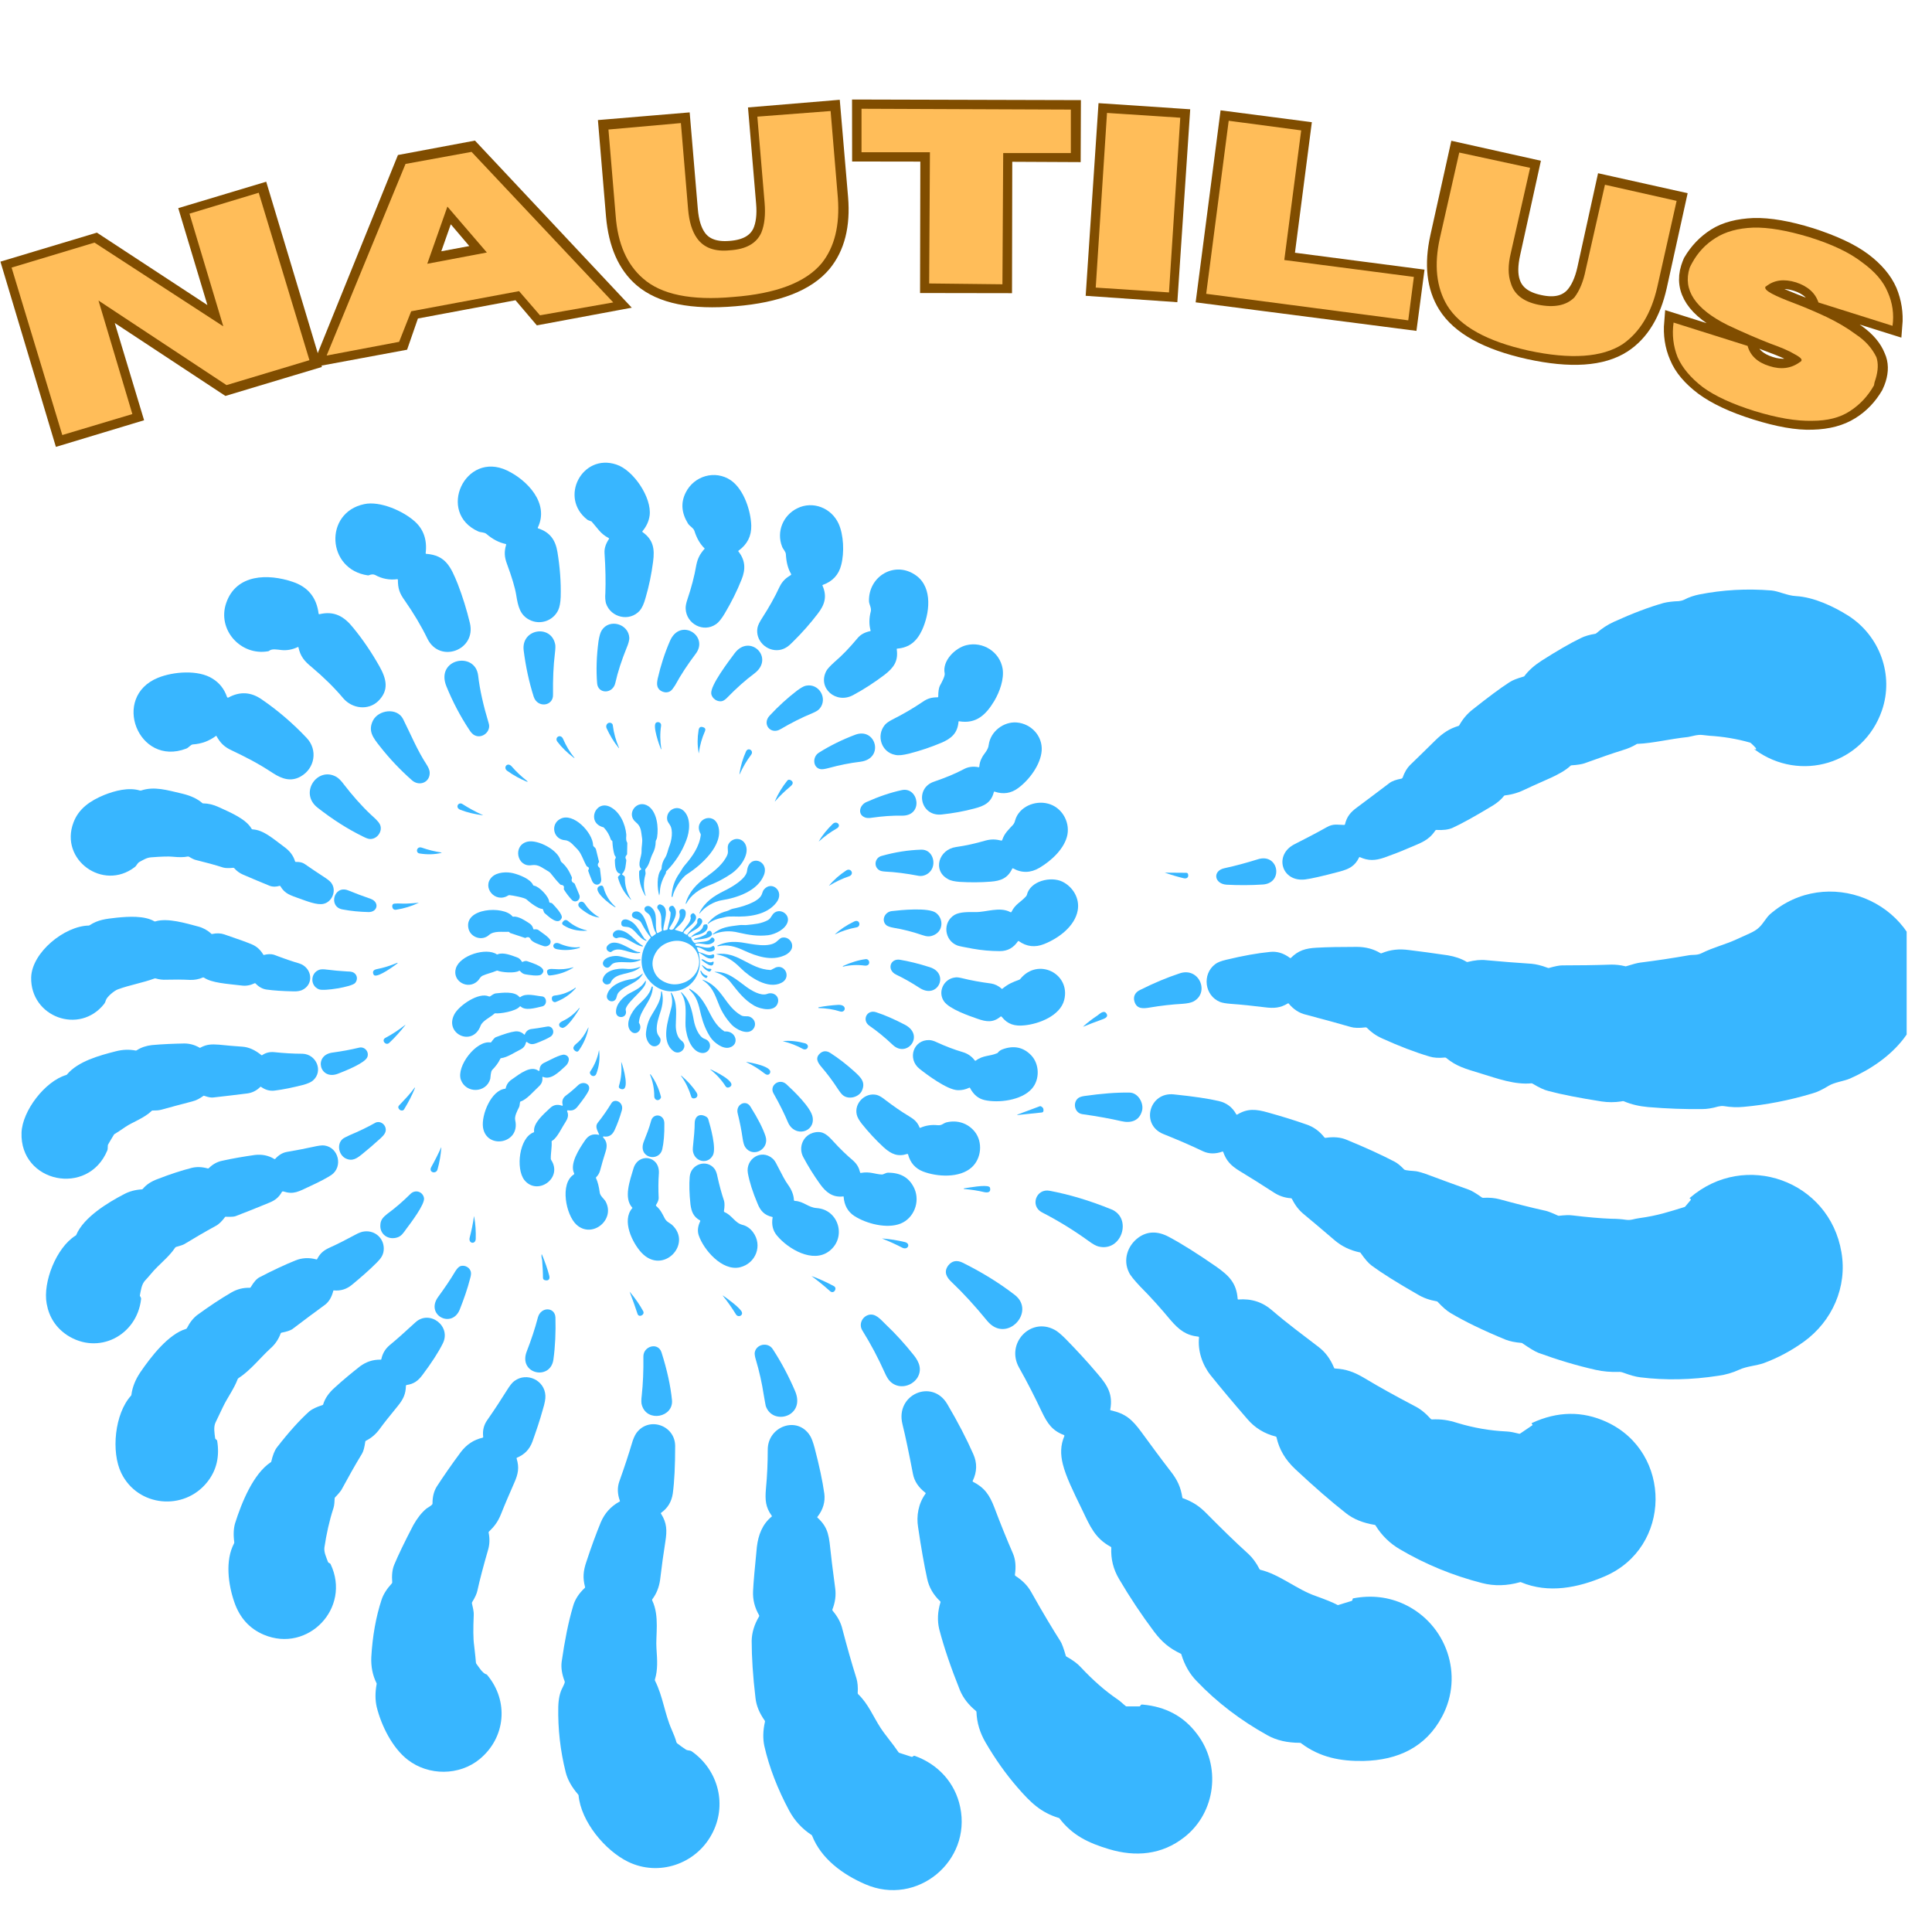 <svg xmlns="http://www.w3.org/2000/svg" xmlns:xlink="http://www.w3.org/1999/xlink" width="50" zoomAndPan="magnify" viewBox="0 0 37.5 37.5" height="50" preserveAspectRatio="xMidYMid meet" version="1.0"><defs><g/><clipPath id="92a3604be7"><path d="M 0.383 22 L 7 22 L 7 27 L 0.383 27 Z M 0.383 22 " clip-rule="nonzero"/></clipPath><clipPath id="6c814e9649"><path d="M 0.383 20 L 7 20 L 7 23 L 0.383 23 Z M 0.383 20 " clip-rule="nonzero"/></clipPath><clipPath id="89409eb278"><path d="M 23 17 L 37.008 17 L 37.008 22 L 23 22 Z M 23 17 " clip-rule="nonzero"/></clipPath><clipPath id="05afdb5fc4"><path d="M 0.383 17 L 7 17 L 7 20 L 0.383 20 Z M 0.383 17 " clip-rule="nonzero"/></clipPath><clipPath id="de4fa9ecf8"><path d="M 11 8.883 L 13 8.883 L 13 12 L 11 12 Z M 11 8.883 " clip-rule="nonzero"/></clipPath><clipPath id="605a186b6a"><path d="M 30 2 L 37.008 2 L 37.008 11 L 30 11 Z M 30 2 " clip-rule="nonzero"/></clipPath><clipPath id="e72277fb82"><path d="M 32 3 L 37.008 3 L 37.008 9 L 32 9 Z M 32 3 " clip-rule="nonzero"/></clipPath></defs><path fill="#38b6ff" d="M 14.734 31.352 C 14.648 31.203 14.609 31.047 14.617 30.883 C 14.625 30.707 14.652 30.422 14.691 30.023 C 14.719 29.793 14.797 29.586 14.977 29.438 C 14.984 29.434 14.984 29.426 14.98 29.422 C 14.859 29.254 14.848 29.117 14.867 28.895 C 14.891 28.645 14.902 28.391 14.902 28.137 C 14.902 27.684 15.477 27.473 15.723 27.867 C 15.75 27.91 15.781 27.988 15.812 28.105 C 15.902 28.449 15.965 28.742 16 28.992 C 16.02 29.148 15.977 29.301 15.867 29.441 C 15.859 29.445 15.863 29.453 15.867 29.457 C 16.09 29.66 16.09 29.828 16.129 30.172 C 16.152 30.391 16.184 30.609 16.211 30.828 C 16.23 30.965 16.211 31.102 16.156 31.242 C 16.156 31.25 16.156 31.254 16.16 31.262 C 16.254 31.375 16.32 31.484 16.355 31.637 C 16.438 31.953 16.527 32.27 16.625 32.582 C 16.645 32.652 16.656 32.746 16.648 32.863 C 16.648 32.871 16.652 32.879 16.656 32.883 C 16.855 33.074 16.945 33.312 17.09 33.535 C 17.184 33.68 17.328 33.844 17.438 34.008 C 17.441 34.016 17.449 34.02 17.457 34.023 L 17.688 34.098 C 17.695 34.102 17.703 34.102 17.711 34.098 L 17.734 34.082 C 17.738 34.078 17.746 34.078 17.758 34.082 C 18.211 34.246 18.539 34.605 18.637 35.074 C 18.859 36.129 17.797 37.008 16.797 36.574 C 16.355 36.383 15.938 36.078 15.762 35.629 C 15.758 35.621 15.754 35.617 15.746 35.613 C 15.57 35.496 15.426 35.344 15.32 35.148 C 15.094 34.727 14.93 34.305 14.836 33.891 C 14.805 33.746 14.809 33.59 14.848 33.418 C 14.848 33.41 14.848 33.402 14.844 33.398 C 14.742 33.254 14.68 33.109 14.664 32.957 C 14.613 32.531 14.59 32.16 14.59 31.844 C 14.594 31.688 14.641 31.531 14.734 31.375 C 14.738 31.367 14.738 31.359 14.734 31.352 Z M 14.734 31.352 " fill-opacity="1" fill-rule="nonzero"/><path fill="#38b6ff" d="M 12.031 29.129 C 11.984 28.996 11.98 28.875 12.02 28.758 C 12.129 28.453 12.207 28.211 12.262 28.027 C 12.289 27.93 12.32 27.863 12.352 27.816 C 12.59 27.488 13.102 27.66 13.105 28.066 C 13.105 28.449 13.09 28.758 13.059 28.988 C 13.035 29.148 12.961 29.273 12.832 29.363 C 12.828 29.371 12.824 29.375 12.832 29.383 C 12.945 29.562 12.949 29.707 12.914 29.926 C 12.879 30.148 12.844 30.395 12.812 30.668 C 12.793 30.801 12.746 30.93 12.66 31.043 C 12.656 31.051 12.656 31.059 12.66 31.066 C 12.805 31.367 12.723 31.754 12.742 31.996 C 12.758 32.23 12.77 32.41 12.711 32.602 C 12.711 32.609 12.711 32.617 12.715 32.625 C 12.867 32.926 12.902 33.266 13.035 33.566 C 13.082 33.672 13.113 33.754 13.129 33.816 C 13.133 33.824 13.137 33.828 13.141 33.836 C 13.199 33.879 13.254 33.922 13.316 33.961 C 13.359 33.984 13.395 33.969 13.43 33.996 C 13.949 34.363 14.121 35.047 13.812 35.609 C 13.5 36.184 12.785 36.426 12.191 36.137 C 11.742 35.918 11.277 35.355 11.23 34.848 C 11.227 34.84 11.227 34.836 11.219 34.828 C 11.098 34.688 11.016 34.543 10.98 34.398 C 10.875 33.98 10.828 33.559 10.836 33.133 C 10.84 32.977 10.867 32.852 10.918 32.758 C 10.938 32.719 10.953 32.684 10.961 32.66 C 10.961 32.652 10.961 32.645 10.961 32.637 C 10.906 32.496 10.887 32.367 10.902 32.254 C 10.961 31.844 11.031 31.488 11.121 31.184 C 11.156 31.051 11.234 30.93 11.352 30.82 C 11.355 30.812 11.359 30.809 11.355 30.801 C 11.309 30.625 11.32 30.492 11.383 30.309 C 11.473 30.035 11.566 29.781 11.66 29.551 C 11.734 29.375 11.855 29.238 12.027 29.145 C 12.035 29.141 12.035 29.137 12.031 29.129 Z M 12.031 29.129 " fill-opacity="1" fill-rule="nonzero"/><path fill="#38b6ff" d="M 20.703 32.156 C 20.824 32.223 20.918 32.293 20.984 32.367 C 21.215 32.613 21.449 32.82 21.691 32.984 C 21.746 33.02 21.793 33.07 21.848 33.113 C 21.852 33.117 21.859 33.121 21.867 33.121 L 22.117 33.121 C 22.125 33.121 22.129 33.117 22.133 33.109 C 22.145 33.09 22.152 33.082 22.18 33.086 C 22.621 33.125 22.977 33.312 23.234 33.656 C 23.707 34.273 23.602 35.18 22.988 35.66 C 22.551 36.004 22.039 36.047 21.523 35.891 C 21.129 35.773 20.816 35.625 20.566 35.297 C 20.562 35.289 20.555 35.285 20.547 35.285 C 20.203 35.18 20.004 34.988 19.75 34.695 C 19.523 34.434 19.316 34.141 19.129 33.82 C 19.02 33.633 18.961 33.438 18.953 33.23 C 18.953 33.223 18.949 33.215 18.945 33.211 C 18.797 33.09 18.695 32.957 18.633 32.809 C 18.461 32.379 18.324 31.984 18.23 31.621 C 18.191 31.457 18.199 31.281 18.254 31.102 C 18.258 31.094 18.254 31.086 18.25 31.082 C 18.117 30.957 18.031 30.809 17.996 30.641 C 17.938 30.375 17.879 30.043 17.82 29.641 C 17.785 29.426 17.824 29.184 17.965 28.992 C 17.969 28.984 17.969 28.98 17.961 28.973 C 17.828 28.871 17.746 28.75 17.719 28.602 C 17.641 28.195 17.574 27.875 17.516 27.641 C 17.375 27.066 18.094 26.754 18.387 27.254 C 18.594 27.605 18.762 27.93 18.891 28.223 C 18.969 28.395 18.965 28.57 18.879 28.746 C 18.879 28.754 18.879 28.758 18.887 28.762 C 19.109 28.875 19.207 29.016 19.301 29.262 C 19.414 29.562 19.535 29.863 19.664 30.16 C 19.711 30.273 19.723 30.41 19.699 30.566 C 19.699 30.574 19.703 30.582 19.707 30.586 C 19.848 30.676 19.949 30.781 20.016 30.902 C 20.246 31.312 20.438 31.629 20.582 31.855 C 20.609 31.895 20.645 31.992 20.688 32.141 C 20.691 32.148 20.695 32.152 20.703 32.156 Z M 20.703 32.156 " fill-opacity="1" fill-rule="nonzero"/><path fill="#38b6ff" d="M 9.484 29.746 C 9.508 29.863 9.504 29.973 9.477 30.07 C 9.383 30.395 9.312 30.664 9.266 30.875 C 9.254 30.93 9.223 31.004 9.164 31.098 C 9.16 31.105 9.16 31.113 9.16 31.121 C 9.176 31.195 9.199 31.273 9.195 31.352 C 9.184 31.613 9.184 31.809 9.203 31.938 C 9.223 32.109 9.234 32.219 9.238 32.273 C 9.238 32.281 9.242 32.285 9.246 32.293 C 9.293 32.355 9.363 32.477 9.441 32.5 C 9.449 32.5 9.453 32.504 9.457 32.512 C 9.879 33.016 9.816 33.727 9.309 34.145 C 8.914 34.469 8.32 34.469 7.918 34.16 C 7.617 33.93 7.402 33.496 7.312 33.133 C 7.281 32.996 7.281 32.852 7.309 32.695 C 7.312 32.688 7.312 32.68 7.309 32.672 C 7.23 32.512 7.199 32.344 7.207 32.164 C 7.23 31.758 7.297 31.383 7.406 31.051 C 7.441 30.945 7.508 30.84 7.605 30.734 C 7.609 30.73 7.613 30.723 7.613 30.715 C 7.602 30.578 7.613 30.465 7.652 30.371 C 7.73 30.184 7.852 29.93 8.023 29.602 C 8.098 29.469 8.18 29.363 8.273 29.285 C 8.301 29.262 8.355 29.238 8.387 29.203 C 8.395 29.195 8.395 29.188 8.395 29.18 C 8.395 29.051 8.422 28.945 8.477 28.855 C 8.609 28.652 8.762 28.43 8.945 28.184 C 9.055 28.039 9.195 27.945 9.367 27.906 C 9.375 27.902 9.379 27.898 9.379 27.891 C 9.363 27.766 9.391 27.656 9.461 27.559 C 9.609 27.348 9.734 27.152 9.84 26.984 C 9.895 26.895 9.941 26.836 9.984 26.805 C 10.227 26.625 10.574 26.793 10.586 27.09 C 10.59 27.148 10.574 27.238 10.535 27.363 C 10.477 27.574 10.406 27.781 10.332 27.988 C 10.277 28.133 10.18 28.234 10.035 28.293 C 10.027 28.297 10.027 28.301 10.027 28.309 C 10.082 28.484 10.059 28.609 9.98 28.785 C 9.891 28.988 9.801 29.195 9.719 29.402 C 9.66 29.543 9.594 29.629 9.492 29.727 C 9.484 29.734 9.484 29.738 9.484 29.746 Z M 9.484 29.746 " fill-opacity="1" fill-rule="nonzero"/><path fill="#38b6ff" d="M 22.918 32.098 C 22.703 31.996 22.555 31.875 22.402 31.672 C 22.156 31.344 21.93 31.004 21.723 30.652 C 21.609 30.461 21.559 30.258 21.57 30.039 C 21.57 30.031 21.566 30.027 21.559 30.023 C 21.254 29.859 21.156 29.621 21.012 29.32 C 20.824 28.934 20.691 28.664 20.629 28.418 C 20.582 28.227 20.582 28.055 20.66 27.871 C 20.66 27.863 20.66 27.859 20.652 27.855 C 20.422 27.766 20.332 27.633 20.219 27.398 C 20.082 27.109 19.938 26.824 19.781 26.547 C 19.516 26.078 20 25.562 20.465 25.809 C 20.52 25.836 20.59 25.895 20.676 25.98 C 20.895 26.203 21.109 26.434 21.309 26.672 C 21.504 26.898 21.602 27.07 21.551 27.355 C 21.547 27.367 21.551 27.371 21.562 27.375 C 21.848 27.438 21.973 27.551 22.152 27.793 C 22.34 28.051 22.527 28.305 22.723 28.559 C 22.855 28.727 22.918 28.867 22.949 29.066 C 22.949 29.074 22.957 29.082 22.965 29.082 C 23.145 29.148 23.277 29.23 23.422 29.379 C 23.688 29.648 23.957 29.914 24.238 30.168 C 24.312 30.238 24.383 30.332 24.445 30.453 C 24.449 30.461 24.453 30.465 24.461 30.469 C 24.84 30.559 25.168 30.852 25.543 30.98 C 25.73 31.047 25.867 31.102 25.961 31.152 C 25.969 31.156 25.977 31.156 25.98 31.152 L 26.234 31.074 C 26.242 31.07 26.25 31.066 26.25 31.055 L 26.254 31.039 C 26.254 31.031 26.262 31.023 26.27 31.023 C 26.621 30.957 26.953 30.996 27.262 31.141 C 28.078 31.527 28.418 32.516 27.992 33.316 C 27.676 33.914 27.133 34.164 26.469 34.18 C 26.023 34.188 25.621 34.113 25.254 33.836 C 25.25 33.832 25.242 33.828 25.234 33.828 C 24.988 33.828 24.777 33.781 24.598 33.68 C 24.078 33.391 23.621 33.043 23.23 32.633 C 23.09 32.492 22.992 32.316 22.93 32.113 C 22.93 32.105 22.922 32.098 22.918 32.098 Z M 22.918 32.098 " fill-opacity="1" fill-rule="nonzero"/><path fill="#38b6ff" d="M 6.395 30.34 C 6.406 30.348 6.414 30.352 6.418 30.363 C 6.82 31.211 5.977 32.09 5.121 31.73 C 4.844 31.613 4.652 31.402 4.547 31.094 C 4.43 30.754 4.367 30.289 4.543 29.957 C 4.547 29.949 4.547 29.941 4.547 29.934 C 4.527 29.785 4.535 29.664 4.562 29.57 C 4.691 29.16 4.918 28.605 5.254 28.383 C 5.262 28.379 5.266 28.375 5.266 28.367 C 5.293 28.25 5.328 28.156 5.375 28.094 C 5.609 27.793 5.82 27.559 6.008 27.391 C 6.062 27.348 6.145 27.309 6.258 27.273 C 6.266 27.27 6.273 27.266 6.273 27.258 C 6.309 27.141 6.383 27.035 6.492 26.938 C 6.672 26.773 6.84 26.637 6.988 26.52 C 7.105 26.434 7.238 26.387 7.391 26.391 C 7.398 26.391 7.402 26.387 7.402 26.379 C 7.426 26.27 7.477 26.184 7.559 26.113 C 7.688 26.008 7.855 25.859 8.062 25.668 C 8.336 25.414 8.766 25.738 8.594 26.078 C 8.508 26.25 8.379 26.449 8.203 26.684 C 8.113 26.805 8.031 26.863 7.891 26.883 C 7.883 26.887 7.879 26.891 7.879 26.898 C 7.875 27.059 7.828 27.16 7.719 27.293 C 7.559 27.488 7.441 27.637 7.371 27.734 C 7.297 27.836 7.207 27.914 7.102 27.965 C 7.094 27.969 7.09 27.977 7.09 27.984 C 7.074 28.094 7.055 28.168 7.027 28.215 C 6.887 28.445 6.754 28.684 6.625 28.922 C 6.609 28.945 6.574 28.992 6.508 29.059 C 6.5 29.066 6.5 29.07 6.496 29.078 C 6.492 29.141 6.492 29.211 6.473 29.27 C 6.391 29.52 6.336 29.777 6.297 30.035 C 6.285 30.129 6.332 30.223 6.363 30.309 C 6.367 30.324 6.379 30.336 6.395 30.34 Z M 6.395 30.34 " fill-opacity="1" fill-rule="nonzero"/><path fill="#38b6ff" d="M 23.262 25.945 C 23.02 25.918 22.887 25.816 22.719 25.621 C 22.531 25.395 22.336 25.176 22.129 24.969 C 22.016 24.848 21.941 24.758 21.914 24.699 C 21.793 24.457 21.883 24.18 22.094 24.023 C 22.27 23.895 22.469 23.891 22.688 24.008 C 22.945 24.145 23.246 24.336 23.602 24.582 C 23.859 24.762 24 24.906 24.023 25.211 C 24.023 25.219 24.027 25.223 24.035 25.223 C 24.289 25.203 24.508 25.273 24.691 25.434 C 24.98 25.684 25.293 25.914 25.594 26.145 C 25.727 26.246 25.824 26.379 25.895 26.551 C 25.898 26.559 25.902 26.562 25.91 26.562 C 26.133 26.574 26.289 26.633 26.492 26.754 C 26.77 26.922 27.09 27.098 27.453 27.289 C 27.566 27.344 27.672 27.43 27.773 27.543 C 27.781 27.547 27.785 27.551 27.793 27.551 C 27.973 27.543 28.109 27.562 28.293 27.621 C 28.605 27.715 28.922 27.77 29.246 27.785 C 29.328 27.789 29.406 27.809 29.484 27.828 C 29.492 27.832 29.5 27.828 29.508 27.824 L 29.738 27.668 C 29.746 27.664 29.75 27.656 29.742 27.648 L 29.73 27.633 C 29.73 27.625 29.73 27.621 29.734 27.621 C 30.23 27.391 30.715 27.383 31.188 27.602 C 32.461 28.191 32.453 30.039 31.145 30.598 C 30.629 30.82 30.055 30.934 29.523 30.711 C 29.516 30.707 29.508 30.707 29.5 30.711 C 29.25 30.781 29.004 30.789 28.766 30.727 C 28.199 30.582 27.668 30.363 27.176 30.074 C 26.98 29.961 26.82 29.805 26.699 29.609 C 26.695 29.602 26.691 29.598 26.684 29.598 C 26.461 29.562 26.273 29.488 26.125 29.371 C 25.84 29.148 25.512 28.863 25.141 28.516 C 24.949 28.336 24.828 28.133 24.777 27.898 C 24.773 27.891 24.77 27.883 24.762 27.883 C 24.543 27.828 24.355 27.715 24.207 27.539 C 23.926 27.215 23.691 26.934 23.496 26.691 C 23.336 26.488 23.246 26.219 23.273 25.961 C 23.273 25.953 23.27 25.945 23.262 25.945 Z M 23.262 25.945 " fill-opacity="1" fill-rule="nonzero"/><path fill="#38b6ff" d="M 4.867 24.984 C 4.922 24.891 4.977 24.824 5.035 24.793 C 5.289 24.66 5.523 24.551 5.734 24.465 C 5.863 24.414 5.996 24.406 6.141 24.445 C 6.148 24.449 6.152 24.445 6.156 24.438 C 6.215 24.324 6.285 24.266 6.41 24.211 C 6.574 24.137 6.73 24.055 6.891 23.969 C 6.961 23.93 7.023 23.906 7.074 23.902 C 7.277 23.879 7.449 24.031 7.449 24.234 C 7.449 24.352 7.398 24.422 7.312 24.508 C 7.176 24.645 7.016 24.785 6.836 24.934 C 6.734 25.02 6.617 25.059 6.484 25.047 C 6.477 25.043 6.473 25.047 6.469 25.055 C 6.438 25.18 6.383 25.27 6.305 25.328 C 6.094 25.48 5.883 25.641 5.676 25.797 C 5.637 25.824 5.566 25.848 5.465 25.867 C 5.457 25.867 5.453 25.875 5.449 25.879 C 5.406 25.996 5.34 26.094 5.25 26.172 C 5.047 26.359 4.859 26.602 4.629 26.75 C 4.621 26.754 4.617 26.762 4.613 26.77 C 4.535 26.973 4.414 27.125 4.324 27.316 C 4.277 27.414 4.23 27.512 4.184 27.609 C 4.141 27.699 4.164 27.82 4.176 27.914 C 4.176 27.922 4.18 27.93 4.188 27.934 L 4.199 27.945 C 4.207 27.949 4.215 27.957 4.215 27.965 C 4.266 28.273 4.203 28.543 4.02 28.77 C 3.57 29.332 2.676 29.25 2.355 28.594 C 2.152 28.18 2.227 27.438 2.543 27.09 C 2.547 27.086 2.551 27.078 2.551 27.07 C 2.57 26.922 2.629 26.777 2.723 26.637 C 2.926 26.34 3.266 25.895 3.613 25.793 C 3.621 25.789 3.625 25.785 3.629 25.777 C 3.684 25.668 3.754 25.578 3.84 25.516 C 4.062 25.355 4.277 25.211 4.492 25.086 C 4.602 25.023 4.719 24.992 4.848 24.996 C 4.855 24.996 4.863 24.992 4.867 24.984 Z M 4.867 24.984 " fill-opacity="1" fill-rule="nonzero"/><path fill="#38b6ff" d="M 14.648 26.262 C 14.668 26.09 14.906 26.039 15 26.188 C 15.168 26.445 15.312 26.719 15.434 27.004 C 15.641 27.496 14.996 27.68 14.863 27.289 C 14.859 27.277 14.848 27.207 14.824 27.074 C 14.789 26.844 14.738 26.617 14.672 26.395 C 14.652 26.332 14.648 26.289 14.648 26.262 Z M 14.648 26.262 " fill-opacity="1" fill-rule="nonzero"/><path fill="#38b6ff" d="M 12.488 26.332 C 12.484 26.129 12.773 26.043 12.84 26.25 C 12.949 26.594 13.016 26.902 13.043 27.176 C 13.074 27.508 12.566 27.613 12.461 27.281 C 12.445 27.242 12.445 27.172 12.457 27.078 C 12.48 26.859 12.492 26.613 12.488 26.332 Z M 12.488 26.332 " fill-opacity="1" fill-rule="nonzero"/><path fill="#38b6ff" d="M 17.188 25.703 C 17.387 25.891 17.566 26.09 17.734 26.301 C 17.848 26.441 17.902 26.594 17.801 26.75 C 17.68 26.922 17.434 26.965 17.281 26.816 C 17.246 26.785 17.207 26.723 17.168 26.633 C 17.047 26.363 16.906 26.094 16.738 25.824 C 16.668 25.711 16.727 25.57 16.844 25.527 C 16.988 25.473 17.098 25.617 17.188 25.703 Z M 17.188 25.703 " fill-opacity="1" fill-rule="nonzero"/><path fill="#38b6ff" d="M 23.727 22.352 C 23.59 22.402 23.465 22.398 23.355 22.348 C 23.102 22.227 22.844 22.117 22.582 22.012 C 22.133 21.832 22.305 21.191 22.785 21.242 C 23.164 21.281 23.457 21.324 23.656 21.371 C 23.809 21.406 23.922 21.492 23.996 21.629 C 24 21.637 24.008 21.637 24.016 21.633 C 24.215 21.512 24.379 21.527 24.613 21.594 C 24.863 21.664 25.109 21.738 25.352 21.824 C 25.496 21.871 25.613 21.957 25.707 22.078 C 25.711 22.082 25.719 22.086 25.727 22.086 C 25.883 22.062 26.02 22.074 26.133 22.121 C 26.523 22.281 26.836 22.426 27.074 22.551 C 27.125 22.578 27.188 22.629 27.254 22.699 C 27.273 22.723 27.449 22.727 27.488 22.734 C 27.539 22.742 27.602 22.762 27.672 22.785 C 27.953 22.891 28.234 22.992 28.516 23.094 C 28.574 23.117 28.66 23.168 28.762 23.242 C 28.77 23.246 28.777 23.25 28.785 23.25 C 28.91 23.242 29.02 23.254 29.105 23.277 C 29.406 23.359 29.711 23.438 30.012 23.504 C 30.055 23.516 30.129 23.543 30.238 23.594 C 30.242 23.598 30.25 23.598 30.258 23.598 C 30.371 23.586 30.457 23.582 30.516 23.59 C 30.805 23.625 31.059 23.648 31.273 23.656 C 31.383 23.656 31.48 23.664 31.559 23.676 C 31.656 23.691 31.719 23.656 31.812 23.645 C 32.184 23.594 32.395 23.52 32.691 23.43 C 32.699 23.43 32.707 23.422 32.711 23.418 L 32.816 23.293 C 32.824 23.285 32.82 23.277 32.812 23.27 L 32.801 23.266 C 32.793 23.262 32.793 23.258 32.801 23.25 C 33.867 22.328 35.508 22.914 35.742 24.305 C 35.859 24.98 35.562 25.645 35.012 26.043 C 34.766 26.219 34.512 26.355 34.238 26.457 C 34.082 26.512 33.91 26.516 33.758 26.586 C 33.629 26.645 33.496 26.684 33.355 26.703 C 32.828 26.785 32.32 26.793 31.84 26.734 C 31.746 26.723 31.637 26.691 31.512 26.645 C 31.48 26.633 31.445 26.625 31.41 26.629 C 31.266 26.633 31.117 26.621 30.977 26.59 C 30.594 26.504 30.223 26.391 29.859 26.258 C 29.789 26.23 29.688 26.168 29.551 26.074 C 29.543 26.066 29.539 26.066 29.531 26.066 C 29.406 26.055 29.305 26.035 29.227 26.004 C 28.789 25.824 28.434 25.652 28.152 25.484 C 28.086 25.445 28.004 25.375 27.902 25.266 C 27.898 25.262 27.891 25.258 27.883 25.258 C 27.746 25.234 27.625 25.191 27.516 25.125 C 27.113 24.895 26.816 24.707 26.625 24.566 C 26.562 24.52 26.492 24.438 26.41 24.32 C 26.406 24.312 26.402 24.309 26.395 24.309 C 26.207 24.27 26.043 24.191 25.906 24.074 C 25.66 23.863 25.465 23.699 25.324 23.582 C 25.211 23.492 25.141 23.398 25.078 23.273 C 25.074 23.266 25.066 23.258 25.059 23.258 C 24.934 23.25 24.824 23.211 24.723 23.145 C 24.5 23 24.277 22.859 24.051 22.723 C 23.887 22.621 23.801 22.527 23.742 22.359 C 23.742 22.352 23.734 22.352 23.727 22.352 Z M 23.727 22.352 " fill-opacity="1" fill-rule="nonzero"/><path fill="#38b6ff" d="M 10.441 25.57 C 10.5 25.359 10.77 25.367 10.781 25.57 C 10.789 25.859 10.777 26.133 10.742 26.387 C 10.684 26.809 10.047 26.668 10.227 26.223 C 10.309 26.012 10.383 25.793 10.441 25.57 Z M 10.441 25.57 " fill-opacity="1" fill-rule="nonzero"/><g clip-path="url(#92a3604be7)"><path fill="#38b6ff" d="M 2.77 23.078 C 2.84 22.992 2.938 22.93 3.055 22.887 C 3.316 22.785 3.539 22.715 3.723 22.668 C 3.816 22.645 3.922 22.648 4.035 22.68 C 4.043 22.68 4.047 22.68 4.055 22.672 C 4.129 22.598 4.215 22.551 4.309 22.531 C 4.52 22.484 4.73 22.449 4.945 22.418 C 5.082 22.402 5.211 22.426 5.324 22.496 C 5.332 22.5 5.336 22.5 5.344 22.492 C 5.406 22.422 5.48 22.375 5.566 22.359 C 5.766 22.324 5.934 22.293 6.07 22.262 C 6.176 22.238 6.25 22.227 6.297 22.234 C 6.574 22.273 6.66 22.645 6.434 22.805 C 6.352 22.859 6.215 22.934 6.02 23.023 C 5.793 23.129 5.703 23.191 5.496 23.125 C 5.484 23.125 5.48 23.125 5.473 23.133 C 5.414 23.238 5.344 23.297 5.227 23.344 C 5.012 23.434 4.793 23.52 4.574 23.605 C 4.547 23.617 4.48 23.621 4.379 23.617 C 4.371 23.617 4.367 23.621 4.363 23.629 C 4.305 23.707 4.246 23.766 4.184 23.797 C 3.977 23.91 3.777 24.027 3.578 24.148 C 3.559 24.16 3.504 24.18 3.418 24.203 C 3.41 24.207 3.402 24.211 3.398 24.219 C 3.301 24.363 3.176 24.469 3.051 24.594 C 2.969 24.672 2.898 24.77 2.816 24.855 C 2.746 24.93 2.734 25.051 2.715 25.145 C 2.715 25.152 2.715 25.16 2.723 25.164 C 2.734 25.184 2.742 25.203 2.738 25.219 C 2.656 25.922 1.91 26.312 1.301 25.914 C 1.086 25.77 0.953 25.566 0.906 25.305 C 0.828 24.887 1.094 24.215 1.465 23.984 C 1.473 23.98 1.477 23.977 1.48 23.969 C 1.625 23.625 2.098 23.34 2.406 23.18 C 2.508 23.125 2.621 23.094 2.75 23.086 C 2.758 23.086 2.762 23.082 2.77 23.078 Z M 2.77 23.078 " fill-opacity="1" fill-rule="nonzero"/></g><path fill="#38b6ff" d="M 19.695 25.133 C 20.117 25.457 19.539 26.09 19.164 25.641 C 18.922 25.344 18.691 25.094 18.477 24.891 C 18.371 24.793 18.312 24.688 18.406 24.562 C 18.477 24.473 18.57 24.453 18.684 24.508 C 19.047 24.688 19.387 24.895 19.695 25.133 Z M 19.695 25.133 " fill-opacity="1" fill-rule="nonzero"/><path fill="#38b6ff" d="M 8.93 24.578 C 9.016 24.543 9.129 24.602 9.141 24.699 C 9.145 24.723 9.141 24.762 9.125 24.816 C 9.074 25.016 9.004 25.215 8.922 25.422 C 8.766 25.797 8.246 25.52 8.508 25.168 C 8.625 25.008 8.738 24.844 8.84 24.672 C 8.871 24.625 8.898 24.594 8.93 24.578 Z M 8.93 24.578 " fill-opacity="1" fill-rule="nonzero"/><path fill="#38b6ff" d="M 14.035 25.148 C 14.105 25.195 14.391 25.402 14.402 25.477 C 14.418 25.539 14.324 25.578 14.285 25.512 C 14.207 25.387 14.125 25.266 14.031 25.152 C 14.027 25.145 14.027 25.145 14.035 25.148 Z M 14.035 25.148 " fill-opacity="1" fill-rule="nonzero"/><path fill="#38b6ff" d="M 12.484 25.449 C 12.523 25.52 12.402 25.582 12.375 25.504 C 12.328 25.359 12.277 25.219 12.223 25.078 C 12.219 25.07 12.223 25.07 12.227 25.078 C 12.332 25.203 12.418 25.328 12.484 25.449 Z M 12.484 25.449 " fill-opacity="1" fill-rule="nonzero"/><path fill="#38b6ff" d="M 16.188 24.965 C 16.258 25.004 16.184 25.129 16.109 25.059 C 15.996 24.957 15.879 24.863 15.758 24.773 C 15.754 24.773 15.754 24.773 15.754 24.77 C 15.758 24.77 15.758 24.77 15.758 24.77 C 15.906 24.824 16.051 24.891 16.188 24.965 Z M 16.188 24.965 " fill-opacity="1" fill-rule="nonzero"/><path fill="#38b6ff" d="M 10.578 24.848 C 10.555 24.844 10.539 24.828 10.539 24.801 C 10.539 24.688 10.531 24.574 10.523 24.461 C 10.52 24.438 10.504 24.391 10.512 24.352 C 10.512 24.344 10.516 24.344 10.52 24.352 C 10.574 24.484 10.625 24.621 10.66 24.758 C 10.68 24.824 10.648 24.867 10.578 24.848 Z M 10.578 24.848 " fill-opacity="1" fill-rule="nonzero"/><path fill="#38b6ff" d="M 14.062 23.527 C 14.207 23.586 14.262 23.734 14.406 23.773 C 14.492 23.793 14.562 23.844 14.617 23.918 C 14.805 24.172 14.672 24.523 14.363 24.598 C 14.02 24.68 13.656 24.258 13.562 23.977 C 13.535 23.895 13.543 23.805 13.59 23.707 C 13.594 23.699 13.594 23.691 13.586 23.688 C 13.461 23.617 13.422 23.523 13.402 23.379 C 13.379 23.168 13.375 22.988 13.387 22.844 C 13.406 22.59 13.727 22.488 13.875 22.695 C 13.895 22.727 13.914 22.773 13.926 22.84 C 13.961 23 14.004 23.16 14.055 23.312 C 14.066 23.355 14.066 23.422 14.051 23.508 C 14.051 23.516 14.055 23.523 14.062 23.527 Z M 14.062 23.527 " fill-opacity="1" fill-rule="nonzero"/><path fill="#38b6ff" d="M 13.039 23.77 C 13.453 24.141 12.867 24.762 12.449 24.312 C 12.27 24.117 12.066 23.691 12.27 23.453 C 12.277 23.449 12.277 23.441 12.27 23.438 C 12.102 23.25 12.227 22.914 12.293 22.688 C 12.383 22.367 12.805 22.43 12.789 22.77 C 12.777 22.93 12.777 23.094 12.785 23.254 C 12.785 23.285 12.77 23.332 12.734 23.387 C 12.73 23.395 12.73 23.398 12.734 23.406 C 12.82 23.48 12.852 23.551 12.902 23.648 C 12.938 23.715 12.984 23.727 13.039 23.77 Z M 13.039 23.77 " fill-opacity="1" fill-rule="nonzero"/><path fill="#38b6ff" d="M 15.422 23.309 C 15.602 23.316 15.684 23.438 15.855 23.449 C 16.281 23.48 16.438 24.023 16.094 24.285 C 15.777 24.527 15.297 24.242 15.082 23.984 C 15 23.887 14.973 23.77 14.996 23.633 C 15 23.625 14.996 23.621 14.988 23.621 C 14.84 23.586 14.762 23.508 14.703 23.359 C 14.609 23.137 14.547 22.941 14.516 22.77 C 14.469 22.496 14.773 22.297 14.992 22.484 C 15.023 22.508 15.055 22.555 15.086 22.621 C 15.18 22.805 15.246 22.93 15.293 22.992 C 15.367 23.094 15.406 23.195 15.41 23.293 C 15.41 23.301 15.414 23.305 15.422 23.309 Z M 15.422 23.309 " fill-opacity="1" fill-rule="nonzero"/><path fill="#38b6ff" d="M 17.566 24.109 C 17.684 24.141 17.621 24.27 17.516 24.219 C 17.387 24.152 17.258 24.094 17.129 24.043 C 17.121 24.039 17.121 24.039 17.129 24.039 C 17.277 24.051 17.422 24.074 17.566 24.109 Z M 17.566 24.109 " fill-opacity="1" fill-rule="nonzero"/><path fill="#38b6ff" d="M 21.57 23.473 C 21.984 23.641 21.773 24.305 21.324 24.195 C 21.277 24.184 21.211 24.148 21.133 24.09 C 20.852 23.887 20.551 23.699 20.223 23.531 C 19.988 23.406 20.113 23.062 20.375 23.113 C 20.75 23.184 21.148 23.301 21.57 23.473 Z M 21.57 23.473 " fill-opacity="1" fill-rule="nonzero"/><path fill="#38b6ff" d="M 9.234 24.047 C 9.23 24.16 9.086 24.141 9.117 24.02 C 9.152 23.887 9.18 23.75 9.199 23.613 C 9.199 23.605 9.203 23.605 9.203 23.613 C 9.23 23.758 9.238 23.902 9.234 24.047 Z M 9.234 24.047 " fill-opacity="1" fill-rule="nonzero"/><path fill="#38b6ff" d="M 7.969 23.172 C 8.062 23.082 8.207 23.129 8.23 23.254 C 8.25 23.375 7.969 23.742 7.879 23.863 C 7.828 23.934 7.789 23.996 7.707 24.02 C 7.531 24.074 7.367 23.953 7.383 23.773 C 7.387 23.676 7.438 23.625 7.516 23.562 C 7.676 23.445 7.828 23.312 7.969 23.172 Z M 7.969 23.172 " fill-opacity="1" fill-rule="nonzero"/><path fill="#38b6ff" d="M 11.629 22.02 C 11.598 21.945 11.543 21.867 11.602 21.793 C 11.699 21.672 11.785 21.547 11.867 21.414 C 11.93 21.309 12.113 21.395 12.07 21.551 C 12.031 21.688 11.984 21.816 11.93 21.934 C 11.887 22.027 11.824 22.074 11.719 22.059 C 11.715 22.055 11.707 22.059 11.707 22.062 C 11.703 22.07 11.703 22.074 11.707 22.078 C 11.785 22.16 11.789 22.246 11.754 22.355 C 11.715 22.477 11.68 22.598 11.648 22.719 C 11.633 22.773 11.609 22.812 11.57 22.852 C 11.566 22.859 11.566 22.863 11.57 22.871 C 11.602 22.938 11.625 23.031 11.641 23.148 C 11.648 23.211 11.723 23.27 11.75 23.312 C 11.957 23.672 11.492 24.051 11.188 23.77 C 10.984 23.582 10.863 22.973 11.137 22.797 C 11.145 22.789 11.148 22.785 11.145 22.777 C 11.051 22.59 11.242 22.301 11.348 22.145 C 11.418 22.035 11.504 22 11.625 22.027 C 11.633 22.027 11.633 22.027 11.629 22.02 Z M 11.629 22.02 " fill-opacity="1" fill-rule="nonzero"/><path fill="#38b6ff" d="M 16.711 22.766 C 16.887 22.734 16.988 22.793 17.117 22.797 C 17.152 22.797 17.191 22.762 17.238 22.762 C 17.488 22.762 17.656 22.863 17.75 23.074 C 17.863 23.336 17.734 23.648 17.48 23.75 C 17.215 23.855 16.82 23.754 16.582 23.602 C 16.457 23.52 16.387 23.395 16.375 23.23 C 16.375 23.223 16.371 23.219 16.363 23.223 C 16.16 23.246 16.031 23.141 15.918 22.984 C 15.797 22.816 15.688 22.641 15.59 22.457 C 15.488 22.262 15.594 22.023 15.812 21.98 C 15.98 21.945 16.066 22.035 16.184 22.164 C 16.301 22.293 16.426 22.414 16.559 22.527 C 16.637 22.598 16.672 22.664 16.695 22.758 C 16.699 22.766 16.703 22.77 16.711 22.766 Z M 16.711 22.766 " fill-opacity="1" fill-rule="nonzero"/><path fill="#38b6ff" d="M 19.199 23.035 C 19.207 23.039 19.211 23.043 19.215 23.051 C 19.238 23.137 19.184 23.152 19.113 23.141 C 18.98 23.109 18.848 23.09 18.715 23.078 C 18.707 23.078 18.707 23.078 18.707 23.074 C 18.707 23.066 18.707 23.066 18.711 23.066 C 18.812 23.051 19.129 22.992 19.199 23.035 Z M 19.199 23.035 " fill-opacity="1" fill-rule="nonzero"/><path fill="#38b6ff" d="M 10.707 22.156 C 10.715 22.273 10.688 22.379 10.691 22.496 C 10.695 22.504 10.695 22.512 10.699 22.516 C 10.93 22.871 10.426 23.219 10.176 22.902 C 10.008 22.68 10.078 22.086 10.355 21.98 C 10.363 21.98 10.367 21.973 10.367 21.965 C 10.344 21.797 10.562 21.617 10.676 21.508 C 10.742 21.445 10.816 21.43 10.906 21.461 C 10.91 21.465 10.914 21.465 10.918 21.461 C 10.922 21.457 10.922 21.453 10.922 21.445 C 10.902 21.375 10.922 21.316 10.977 21.27 C 11.062 21.207 11.145 21.137 11.223 21.062 C 11.316 20.977 11.469 21.035 11.43 21.156 C 11.402 21.23 11.312 21.348 11.258 21.418 C 11.184 21.516 11.148 21.57 11.023 21.551 C 11.02 21.551 11.016 21.551 11.012 21.555 C 11.008 21.559 11.008 21.562 11.008 21.57 C 11.043 21.648 11.02 21.711 10.973 21.785 C 10.906 21.883 10.816 22.086 10.719 22.141 C 10.711 22.145 10.707 22.148 10.707 22.156 Z M 10.707 22.156 " fill-opacity="1" fill-rule="nonzero"/><g clip-path="url(#6c814e9649)"><path fill="#38b6ff" d="M 5.871 20.453 C 6.141 20.461 6.281 20.793 6.074 20.973 C 6.039 21.004 5.977 21.031 5.895 21.055 C 5.684 21.109 5.496 21.148 5.332 21.168 C 5.238 21.18 5.152 21.156 5.07 21.098 C 5.062 21.09 5.055 21.094 5.051 21.098 C 4.977 21.172 4.891 21.211 4.805 21.223 C 4.586 21.25 4.367 21.277 4.148 21.301 C 4.102 21.309 4.043 21.297 3.965 21.27 C 3.957 21.266 3.953 21.266 3.945 21.273 C 3.879 21.32 3.812 21.359 3.73 21.379 C 3.531 21.43 3.332 21.484 3.133 21.539 C 3.074 21.555 3.023 21.555 2.965 21.555 C 2.957 21.555 2.949 21.555 2.945 21.562 C 2.793 21.707 2.57 21.781 2.438 21.871 C 2.336 21.941 2.266 21.988 2.223 22.012 C 2.215 22.016 2.211 22.023 2.207 22.031 C 2.172 22.09 2.133 22.152 2.098 22.215 C 2.086 22.238 2.098 22.297 2.082 22.332 C 1.707 23.23 0.383 22.957 0.418 21.984 C 0.434 21.559 0.875 20.988 1.281 20.867 C 1.289 20.867 1.293 20.863 1.301 20.855 C 1.512 20.602 1.922 20.488 2.246 20.406 C 2.379 20.371 2.508 20.367 2.633 20.391 C 2.641 20.391 2.645 20.391 2.652 20.387 C 2.742 20.328 2.844 20.297 2.949 20.285 C 3.16 20.266 3.367 20.258 3.578 20.254 C 3.68 20.254 3.777 20.281 3.867 20.332 C 3.875 20.34 3.887 20.34 3.895 20.332 C 4.012 20.27 4.105 20.266 4.25 20.277 C 4.398 20.293 4.551 20.305 4.703 20.316 C 4.828 20.324 4.949 20.379 5.074 20.48 C 5.078 20.484 5.086 20.484 5.09 20.48 C 5.156 20.434 5.234 20.414 5.32 20.422 C 5.504 20.441 5.688 20.453 5.871 20.453 Z M 5.871 20.453 " fill-opacity="1" fill-rule="nonzero"/></g><path fill="#38b6ff" d="M 17.609 22.398 C 17.426 22.457 17.301 22.402 17.156 22.273 C 17 22.129 16.859 21.977 16.727 21.812 C 16.676 21.746 16.641 21.688 16.629 21.633 C 16.578 21.41 16.797 21.195 17.023 21.254 C 17.066 21.266 17.125 21.301 17.191 21.355 C 17.336 21.465 17.484 21.57 17.641 21.664 C 17.746 21.727 17.805 21.777 17.848 21.883 C 17.848 21.891 17.855 21.891 17.863 21.891 C 17.969 21.844 18.082 21.828 18.199 21.84 C 18.285 21.848 18.301 21.805 18.371 21.785 C 18.582 21.734 18.789 21.801 18.922 21.969 C 19.078 22.168 19.051 22.484 18.863 22.656 C 18.629 22.871 18.188 22.844 17.914 22.738 C 17.766 22.68 17.668 22.57 17.625 22.406 C 17.621 22.398 17.617 22.398 17.609 22.398 Z M 17.609 22.398 " fill-opacity="1" fill-rule="nonzero"/><path fill="#38b6ff" d="M 8.492 22.699 C 8.465 22.797 8.312 22.758 8.371 22.652 C 8.441 22.527 8.504 22.402 8.562 22.273 C 8.566 22.27 8.566 22.27 8.566 22.277 C 8.555 22.422 8.531 22.562 8.492 22.699 Z M 8.492 22.699 " fill-opacity="1" fill-rule="nonzero"/><path fill="#38b6ff" d="M 13.715 21.68 C 13.73 21.691 13.738 21.703 13.746 21.719 C 13.789 21.863 13.91 22.289 13.836 22.426 C 13.719 22.637 13.418 22.523 13.449 22.27 C 13.469 22.078 13.484 21.918 13.484 21.797 C 13.488 21.656 13.59 21.602 13.715 21.68 Z M 13.715 21.68 " fill-opacity="1" fill-rule="nonzero"/><path fill="#38b6ff" d="M 7.285 21.793 C 7.367 21.75 7.465 21.809 7.484 21.895 C 7.504 21.977 7.449 22.035 7.391 22.09 C 7.258 22.211 7.141 22.312 7.047 22.387 C 6.934 22.48 6.844 22.551 6.707 22.484 C 6.578 22.418 6.531 22.215 6.648 22.109 C 6.668 22.09 6.719 22.066 6.793 22.031 C 6.961 21.961 7.125 21.883 7.285 21.793 Z M 7.285 21.793 " fill-opacity="1" fill-rule="nonzero"/><path fill="#38b6ff" d="M 12.637 21.758 C 12.676 21.598 12.895 21.621 12.895 21.805 C 12.898 22.016 12.883 22.18 12.855 22.305 C 12.793 22.57 12.363 22.477 12.5 22.148 C 12.551 22.02 12.602 21.891 12.637 21.758 Z M 12.637 21.758 " fill-opacity="1" fill-rule="nonzero"/><path fill="#38b6ff" d="M 14.32 21.617 C 14.27 21.441 14.477 21.332 14.566 21.48 C 14.711 21.711 14.809 21.902 14.859 22.055 C 14.941 22.305 14.613 22.484 14.465 22.266 C 14.441 22.23 14.426 22.176 14.414 22.094 C 14.391 21.934 14.359 21.773 14.32 21.617 Z M 14.32 21.617 " fill-opacity="1" fill-rule="nonzero"/><path fill="#38b6ff" d="M 10.527 20.91 C 10.535 20.984 10.516 21.035 10.457 21.09 C 10.367 21.172 10.219 21.348 10.105 21.379 C 10.098 21.383 10.094 21.387 10.094 21.395 C 10.086 21.426 10.09 21.461 10.074 21.492 C 10.039 21.562 9.984 21.664 10 21.742 C 10.105 22.203 9.441 22.316 9.375 21.883 C 9.34 21.637 9.535 21.164 9.801 21.133 C 9.809 21.133 9.816 21.129 9.816 21.121 C 9.832 21.051 9.871 20.992 9.938 20.949 C 10.102 20.832 10.305 20.676 10.453 20.785 C 10.457 20.789 10.461 20.789 10.465 20.785 C 10.469 20.781 10.473 20.777 10.473 20.773 C 10.473 20.703 10.504 20.656 10.562 20.629 C 10.641 20.594 10.887 20.453 10.961 20.473 C 11.086 20.504 11.043 20.637 10.973 20.695 C 10.852 20.805 10.695 20.969 10.539 20.902 C 10.531 20.898 10.527 20.902 10.527 20.91 Z M 10.527 20.91 " fill-opacity="1" fill-rule="nonzero"/><path fill="#38b6ff" d="M 15.262 21.043 C 15.402 21.172 15.742 21.496 15.773 21.684 C 15.824 21.98 15.422 22.086 15.293 21.781 C 15.227 21.625 15.137 21.438 15.012 21.219 C 14.93 21.07 15.125 20.922 15.262 21.043 Z M 15.262 21.043 " fill-opacity="1" fill-rule="nonzero"/><path fill="#38b6ff" d="M 21.922 21.207 C 22.09 21.207 22.203 21.41 22.168 21.555 C 22.117 21.758 21.949 21.805 21.766 21.762 C 21.562 21.715 21.309 21.668 21.004 21.625 C 20.859 21.602 20.816 21.406 20.926 21.316 C 20.949 21.297 20.992 21.281 21.051 21.273 C 21.375 21.227 21.664 21.203 21.922 21.207 Z M 21.922 21.207 " fill-opacity="1" fill-rule="nonzero"/><path fill="#38b6ff" d="M 20.203 21.473 C 20.238 21.488 20.258 21.516 20.254 21.555 C 20.254 21.578 20.242 21.594 20.215 21.594 L 19.766 21.641 C 19.734 21.645 19.734 21.641 19.762 21.629 L 20.18 21.473 C 20.188 21.469 20.195 21.469 20.203 21.473 Z M 20.203 21.473 " fill-opacity="1" fill-rule="nonzero"/><path fill="#38b6ff" d="M 7.746 21.457 C 7.852 21.344 7.957 21.238 8.047 21.113 C 8.051 21.109 8.051 21.109 8.055 21.113 C 8.055 21.113 8.059 21.113 8.055 21.117 C 7.996 21.262 7.926 21.398 7.844 21.531 C 7.836 21.547 7.82 21.555 7.801 21.555 C 7.773 21.555 7.754 21.543 7.738 21.516 C 7.727 21.496 7.727 21.477 7.746 21.457 Z M 7.746 21.457 " fill-opacity="1" fill-rule="nonzero"/><g clip-path="url(#89409eb278)"><path fill="#38b6ff" d="M 31.566 18.754 C 31.691 18.715 31.781 18.691 31.836 18.684 C 32.148 18.645 32.461 18.598 32.773 18.543 C 32.852 18.527 32.941 18.547 33.031 18.5 C 33.246 18.391 33.48 18.336 33.703 18.234 C 33.789 18.195 33.875 18.156 33.961 18.117 C 34.039 18.082 34.102 18.043 34.141 18.004 C 34.227 17.926 34.277 17.816 34.355 17.746 C 35.453 16.789 37.188 17.484 37.309 18.938 C 37.387 19.906 36.738 20.566 35.91 20.934 C 35.785 20.988 35.613 21.004 35.496 21.074 C 35.375 21.148 35.27 21.199 35.18 21.223 C 34.727 21.359 34.281 21.445 33.844 21.484 C 33.723 21.496 33.594 21.492 33.457 21.469 C 33.422 21.465 33.387 21.469 33.352 21.477 C 33.23 21.512 33.129 21.527 33.043 21.527 C 32.715 21.531 32.363 21.52 31.988 21.488 C 31.82 21.473 31.668 21.438 31.527 21.379 C 31.516 21.371 31.496 21.371 31.465 21.379 C 31.34 21.398 31.211 21.398 31.086 21.379 C 30.66 21.312 30.316 21.246 30.055 21.176 C 29.969 21.156 29.867 21.105 29.75 21.035 C 29.742 21.031 29.734 21.027 29.727 21.027 C 29.402 21.059 29.062 20.934 28.742 20.836 C 28.434 20.742 28.27 20.699 28.066 20.531 C 28.059 20.527 28.051 20.527 28.043 20.527 C 27.922 20.539 27.824 20.531 27.75 20.508 C 27.461 20.422 27.156 20.305 26.828 20.156 C 26.707 20.102 26.609 20.031 26.531 19.949 C 26.523 19.945 26.516 19.941 26.508 19.941 C 26.379 19.957 26.281 19.953 26.219 19.934 C 26.02 19.875 25.73 19.797 25.348 19.695 C 25.215 19.664 25.105 19.59 25.012 19.477 C 25.008 19.473 25.004 19.473 24.996 19.477 C 24.848 19.566 24.727 19.574 24.547 19.551 C 24.324 19.523 24.105 19.5 23.883 19.484 C 23.793 19.477 23.727 19.465 23.684 19.449 C 23.379 19.328 23.328 18.91 23.586 18.715 C 23.629 18.68 23.703 18.652 23.801 18.629 C 24.125 18.551 24.41 18.5 24.648 18.477 C 24.785 18.461 24.914 18.5 25.039 18.594 C 25.043 18.598 25.051 18.598 25.055 18.594 C 25.199 18.449 25.34 18.406 25.555 18.395 C 25.762 18.383 26.023 18.379 26.336 18.379 C 26.512 18.379 26.664 18.422 26.793 18.5 C 26.801 18.504 26.805 18.504 26.812 18.504 C 26.996 18.43 27.152 18.414 27.355 18.441 C 27.559 18.465 27.809 18.5 28.105 18.543 C 28.238 18.566 28.359 18.605 28.465 18.668 C 28.469 18.672 28.477 18.672 28.484 18.672 C 28.625 18.637 28.746 18.625 28.844 18.637 C 29.141 18.664 29.434 18.688 29.73 18.707 C 29.812 18.715 29.918 18.738 30.039 18.785 C 30.047 18.789 30.055 18.789 30.062 18.789 C 30.184 18.754 30.27 18.738 30.32 18.738 C 30.641 18.738 30.961 18.734 31.277 18.723 C 31.359 18.723 31.445 18.73 31.543 18.754 C 31.551 18.758 31.559 18.758 31.566 18.754 Z M 31.566 18.754 " fill-opacity="1" fill-rule="nonzero"/></g><path fill="#38b6ff" d="M 18.812 21.113 C 18.738 21.148 18.664 21.164 18.586 21.16 C 18.383 21.152 17.996 20.863 17.848 20.746 C 17.605 20.551 17.73 20.18 18.035 20.188 C 18.074 20.188 18.129 20.203 18.191 20.234 C 18.355 20.309 18.516 20.371 18.688 20.422 C 18.781 20.449 18.863 20.504 18.922 20.586 C 18.93 20.59 18.934 20.59 18.941 20.586 C 19.082 20.48 19.211 20.504 19.348 20.445 C 19.355 20.445 19.359 20.441 19.367 20.434 C 19.387 20.406 19.414 20.387 19.449 20.371 C 19.672 20.285 19.863 20.324 20.016 20.484 C 20.176 20.652 20.188 20.953 20.027 21.133 C 19.828 21.359 19.379 21.414 19.109 21.352 C 18.988 21.324 18.895 21.246 18.828 21.117 C 18.824 21.109 18.816 21.109 18.812 21.113 Z M 18.812 21.113 " fill-opacity="1" fill-rule="nonzero"/><path fill="#38b6ff" d="M 12.828 21.305 C 12.797 21.383 12.699 21.363 12.699 21.277 C 12.699 21.133 12.672 20.992 12.617 20.859 C 12.617 20.855 12.617 20.855 12.621 20.852 C 12.625 20.852 12.625 20.852 12.629 20.855 C 12.723 20.984 12.789 21.129 12.828 21.285 C 12.832 21.293 12.832 21.301 12.828 21.305 Z M 12.828 21.305 " fill-opacity="1" fill-rule="nonzero"/><path fill="#38b6ff" d="M 13.234 20.887 C 13.348 20.984 13.445 21.09 13.52 21.207 C 13.586 21.312 13.438 21.355 13.418 21.289 C 13.371 21.137 13.309 21.008 13.227 20.895 C 13.211 20.871 13.215 20.871 13.234 20.887 Z M 13.234 20.887 " fill-opacity="1" fill-rule="nonzero"/><path fill="#38b6ff" d="M 16.578 20.793 C 16.711 20.914 16.812 21.008 16.723 21.184 C 16.66 21.297 16.48 21.344 16.371 21.266 C 16.34 21.246 16.305 21.199 16.258 21.129 C 16.164 20.984 16.062 20.848 15.949 20.715 C 15.871 20.625 15.816 20.535 15.918 20.445 C 15.977 20.395 16.043 20.391 16.117 20.438 C 16.281 20.543 16.434 20.664 16.578 20.793 Z M 16.578 20.793 " fill-opacity="1" fill-rule="nonzero"/><path fill="#38b6ff" d="M 9.711 20.551 C 9.672 20.633 9.617 20.703 9.555 20.766 C 9.523 20.797 9.523 20.902 9.516 20.941 C 9.438 21.219 9.043 21.23 8.945 20.957 C 8.855 20.695 9.242 20.191 9.52 20.234 C 9.527 20.234 9.531 20.234 9.535 20.227 C 9.574 20.172 9.602 20.141 9.621 20.133 C 9.785 20.07 9.91 20.031 9.996 20.02 C 10.062 20.012 10.121 20.031 10.172 20.078 C 10.18 20.086 10.184 20.086 10.188 20.074 C 10.211 20.016 10.254 19.98 10.316 19.973 C 10.391 19.965 10.488 19.949 10.617 19.926 C 10.734 19.902 10.789 20.059 10.68 20.125 C 10.629 20.156 10.555 20.191 10.465 20.227 C 10.367 20.266 10.312 20.293 10.23 20.227 C 10.223 20.219 10.215 20.223 10.211 20.23 C 10.195 20.297 10.164 20.34 10.102 20.371 C 9.988 20.426 9.852 20.523 9.727 20.539 C 9.719 20.539 9.715 20.543 9.711 20.551 Z M 9.711 20.551 " fill-opacity="1" fill-rule="nonzero"/><path fill="#38b6ff" d="M 12.051 21.137 C 12.016 21.125 12.004 21.102 12.016 21.07 C 12.059 20.926 12.07 20.781 12.059 20.629 C 12.055 20.609 12.059 20.609 12.066 20.629 C 12.09 20.691 12.242 21.199 12.051 21.137 Z M 12.051 21.137 " fill-opacity="1" fill-rule="nonzero"/><path fill="#38b6ff" d="M 13.793 20.758 C 13.828 20.77 14.352 21.016 14.152 21.105 C 14.121 21.117 14.098 21.109 14.082 21.082 C 14.004 20.961 13.906 20.852 13.789 20.762 C 13.781 20.754 13.781 20.754 13.793 20.758 Z M 13.793 20.758 " fill-opacity="1" fill-rule="nonzero"/><path fill="#38b6ff" d="M 11.574 20.844 C 11.547 20.914 11.457 20.891 11.449 20.82 C 11.449 20.812 11.453 20.805 11.457 20.797 C 11.539 20.676 11.598 20.539 11.625 20.391 C 11.625 20.383 11.629 20.383 11.629 20.391 C 11.648 20.547 11.629 20.699 11.574 20.844 Z M 11.574 20.844 " fill-opacity="1" fill-rule="nonzero"/><path fill="#38b6ff" d="M 6.965 20.336 C 7.078 20.305 7.172 20.418 7.129 20.52 C 7.082 20.637 6.684 20.793 6.562 20.84 C 6.203 20.98 6.078 20.477 6.457 20.43 C 6.633 20.406 6.805 20.375 6.965 20.336 Z M 6.965 20.336 " fill-opacity="1" fill-rule="nonzero"/><path fill="#38b6ff" d="M 14.492 20.613 C 14.555 20.621 15.027 20.703 14.941 20.836 C 14.918 20.875 14.871 20.863 14.84 20.836 C 14.73 20.75 14.613 20.676 14.488 20.617 C 14.48 20.613 14.484 20.613 14.492 20.613 Z M 14.492 20.613 " fill-opacity="1" fill-rule="nonzero"/><path fill="#38b6ff" d="M 13.469 19.816 C 13.488 19.918 13.559 20.125 13.676 20.164 C 13.867 20.227 13.777 20.492 13.582 20.43 C 13.379 20.367 13.297 20.023 13.305 19.848 C 13.309 19.613 13.328 19.438 13.219 19.27 C 13.215 19.266 13.215 19.266 13.219 19.262 C 13.223 19.258 13.223 19.258 13.227 19.262 C 13.387 19.41 13.43 19.602 13.469 19.816 Z M 13.469 19.816 " fill-opacity="1" fill-rule="nonzero"/><path fill="#38b6ff" d="M 13.223 20.195 C 13.379 20.305 13.203 20.508 13.066 20.398 C 12.82 20.207 12.973 19.789 13.031 19.555 C 13.055 19.461 13.051 19.371 13.02 19.277 C 13.02 19.273 13.02 19.27 13.023 19.27 C 13.027 19.266 13.031 19.27 13.035 19.273 C 13.16 19.477 13.117 19.711 13.117 19.906 C 13.117 20 13.141 20.133 13.223 20.195 Z M 13.223 20.195 " fill-opacity="1" fill-rule="nonzero"/><path fill="#38b6ff" d="M 11.223 20.227 C 11.289 20.168 11.352 20.078 11.414 19.953 C 11.422 19.938 11.426 19.938 11.422 19.953 C 11.391 20.113 11.328 20.258 11.234 20.391 C 11.215 20.418 11.191 20.418 11.164 20.398 C 11.078 20.332 11.172 20.273 11.223 20.227 Z M 11.223 20.227 " fill-opacity="1" fill-rule="nonzero"/><path fill="#38b6ff" d="M 15.625 20.25 C 15.73 20.281 15.672 20.406 15.582 20.359 C 15.465 20.293 15.336 20.246 15.203 20.211 C 15.191 20.211 15.191 20.207 15.203 20.207 C 15.344 20.195 15.484 20.211 15.625 20.25 Z M 15.625 20.25 " fill-opacity="1" fill-rule="nonzero"/><path fill="#38b6ff" d="M 17.566 19.891 C 17.957 20.098 17.602 20.547 17.324 20.277 C 17.184 20.145 17.035 20.02 16.875 19.91 C 16.723 19.805 16.824 19.586 17.008 19.648 C 17.176 19.703 17.363 19.785 17.566 19.891 Z M 17.566 19.891 " fill-opacity="1" fill-rule="nonzero"/><path fill="#38b6ff" d="M 14.078 20.02 C 14.289 20.012 14.359 20.277 14.16 20.332 C 14.031 20.371 13.855 20.234 13.789 20.133 C 13.707 20.008 13.648 19.863 13.609 19.707 C 13.555 19.473 13.527 19.348 13.379 19.207 C 13.379 19.203 13.375 19.199 13.379 19.195 C 13.383 19.191 13.387 19.191 13.391 19.195 C 13.547 19.285 13.625 19.387 13.719 19.555 C 13.824 19.754 13.887 19.902 14.055 20.016 C 14.062 20.02 14.066 20.023 14.078 20.02 Z M 14.078 20.02 " fill-opacity="1" fill-rule="nonzero"/><path fill="#38b6ff" d="M 12.672 20.305 C 12.574 20.273 12.527 20.133 12.539 20.043 C 12.551 19.918 12.586 19.805 12.648 19.703 C 12.738 19.547 12.828 19.43 12.832 19.25 C 12.832 19.246 12.832 19.242 12.84 19.242 C 12.844 19.242 12.848 19.246 12.848 19.25 C 12.887 19.418 12.852 19.551 12.793 19.723 C 12.762 19.82 12.715 20 12.777 20.094 C 12.801 20.129 12.816 20.152 12.82 20.168 C 12.836 20.25 12.758 20.328 12.672 20.305 Z M 12.672 20.305 " fill-opacity="1" fill-rule="nonzero"/><path fill="#38b6ff" d="M 7.555 20.242 C 7.488 20.305 7.395 20.191 7.48 20.145 C 7.617 20.074 7.742 19.988 7.863 19.895 C 7.863 19.891 7.863 19.891 7.867 19.895 C 7.867 19.895 7.867 19.898 7.867 19.898 C 7.77 20.02 7.668 20.137 7.555 20.242 Z M 7.555 20.242 " fill-opacity="1" fill-rule="nonzero"/><path fill="#38b6ff" d="M 9.512 19.34 C 9.551 19.316 9.582 19.285 9.629 19.281 C 9.746 19.27 9.988 19.234 10.082 19.352 C 10.09 19.355 10.094 19.359 10.102 19.352 C 10.211 19.27 10.391 19.328 10.52 19.34 C 10.617 19.348 10.629 19.512 10.52 19.535 C 10.371 19.57 10.195 19.621 10.105 19.535 C 10.102 19.531 10.094 19.531 10.09 19.535 C 10.012 19.633 9.691 19.68 9.613 19.668 C 9.605 19.668 9.598 19.672 9.594 19.676 C 9.52 19.746 9.367 19.809 9.328 19.91 C 9.168 20.336 8.602 20.055 8.828 19.672 C 8.926 19.508 9.293 19.254 9.488 19.34 C 9.496 19.344 9.504 19.344 9.512 19.34 Z M 9.512 19.34 " fill-opacity="1" fill-rule="nonzero"/><path fill="#38b6ff" d="M 12.238 20.008 C 12.121 19.871 12.266 19.629 12.367 19.527 C 12.48 19.414 12.605 19.32 12.648 19.156 C 12.652 19.148 12.656 19.148 12.66 19.148 C 12.668 19.148 12.672 19.152 12.672 19.16 C 12.66 19.43 12.422 19.594 12.402 19.84 C 12.398 19.848 12.402 19.855 12.406 19.859 C 12.488 19.992 12.336 20.125 12.238 20.008 Z M 12.238 20.008 " fill-opacity="1" fill-rule="nonzero"/><path fill="#38b6ff" d="M 14.203 19.891 C 14.094 19.773 14.008 19.641 13.953 19.496 C 13.863 19.27 13.82 19.148 13.637 19.023 C 13.637 19.023 13.633 19.023 13.637 19.02 C 13.637 19.016 13.637 19.016 13.641 19.016 C 14.023 19.156 14.066 19.523 14.383 19.707 C 14.445 19.742 14.504 19.711 14.559 19.738 C 14.668 19.789 14.688 19.918 14.598 19.996 C 14.488 20.086 14.289 19.98 14.203 19.891 Z M 14.203 19.891 " fill-opacity="1" fill-rule="nonzero"/><path fill="#38b6ff" d="M 10.891 19.941 C 10.887 19.941 10.879 19.941 10.875 19.938 C 10.824 19.883 10.867 19.844 10.918 19.82 C 11.043 19.762 11.152 19.676 11.242 19.566 C 11.246 19.566 11.246 19.566 11.25 19.566 C 11.25 19.566 11.25 19.57 11.25 19.57 C 11.219 19.633 10.973 20.02 10.891 19.941 Z M 10.891 19.941 " fill-opacity="1" fill-rule="nonzero"/><path fill="#38b6ff" d="M 21.473 19.668 C 21.531 19.75 21.418 19.777 21.367 19.797 C 21.258 19.836 21.145 19.879 21.031 19.926 C 21.023 19.926 21.023 19.926 21.027 19.922 C 21.113 19.844 21.207 19.773 21.301 19.711 C 21.34 19.684 21.422 19.598 21.473 19.668 Z M 21.473 19.668 " fill-opacity="1" fill-rule="nonzero"/><path fill="#38b6ff" d="M 19.805 19 C 20.148 18.578 20.785 18.898 20.656 19.41 C 20.578 19.715 20.168 19.875 19.883 19.902 C 19.699 19.922 19.559 19.883 19.445 19.738 C 19.438 19.727 19.426 19.727 19.418 19.734 C 19.277 19.852 19.145 19.836 18.969 19.773 C 18.801 19.715 18.43 19.586 18.324 19.438 C 18.195 19.254 18.316 19 18.535 18.973 C 18.57 18.965 18.617 18.973 18.68 18.988 C 18.836 19.027 19.023 19.062 19.238 19.09 C 19.309 19.102 19.379 19.133 19.441 19.191 C 19.445 19.195 19.453 19.195 19.457 19.191 C 19.57 19.098 19.648 19.066 19.785 19.016 C 19.793 19.012 19.797 19.008 19.805 19 Z M 19.805 19 " fill-opacity="1" fill-rule="nonzero"/><g clip-path="url(#05afdb5fc4)"><path fill="#38b6ff" d="M 5.805 18.699 C 6.059 18.777 6.105 19.109 5.859 19.219 C 5.82 19.234 5.766 19.246 5.691 19.242 C 5.488 19.238 5.316 19.227 5.172 19.207 C 5.094 19.195 5.023 19.156 4.961 19.09 C 4.953 19.082 4.949 19.082 4.941 19.086 C 4.859 19.125 4.773 19.141 4.691 19.129 C 4.391 19.094 4.113 19.078 3.961 18.977 C 3.953 18.973 3.945 18.969 3.938 18.973 C 3.859 19.008 3.773 19.023 3.688 19.02 C 3.535 19.012 3.379 19.012 3.227 19.016 C 3.16 19.02 3.09 19.012 3.023 18.992 C 3.016 18.988 3.008 18.992 3 18.992 C 2.766 19.078 2.523 19.117 2.289 19.203 C 2.219 19.227 2.078 19.344 2.055 19.414 C 2.047 19.445 2.035 19.469 2.023 19.484 C 1.543 20.094 0.586 19.738 0.605 18.969 C 0.621 18.484 1.254 17.973 1.723 17.965 C 1.73 17.965 1.738 17.961 1.742 17.957 C 1.906 17.852 2.047 17.836 2.266 17.812 C 2.492 17.789 2.805 17.77 2.996 17.883 C 3.004 17.887 3.012 17.887 3.02 17.883 C 3.254 17.812 3.613 17.922 3.848 17.984 C 3.941 18.008 4.027 18.055 4.098 18.121 C 4.102 18.129 4.109 18.129 4.117 18.129 C 4.207 18.109 4.285 18.113 4.355 18.137 C 4.641 18.234 4.824 18.301 4.902 18.336 C 4.988 18.375 5.055 18.438 5.109 18.527 C 5.113 18.535 5.117 18.539 5.125 18.535 C 5.199 18.516 5.266 18.516 5.316 18.531 C 5.52 18.609 5.684 18.664 5.805 18.699 Z M 5.805 18.699 " fill-opacity="1" fill-rule="nonzero"/></g><path fill="#38b6ff" d="M 12.145 19.605 C 12.191 19.77 11.961 19.785 11.957 19.648 C 11.949 19.488 12.098 19.344 12.223 19.277 C 12.359 19.207 12.457 19.16 12.527 19.039 C 12.531 19.031 12.535 19.031 12.535 19.043 C 12.559 19.184 12.195 19.414 12.145 19.582 C 12.145 19.59 12.145 19.598 12.145 19.605 Z M 12.145 19.605 " fill-opacity="1" fill-rule="nonzero"/><path fill="#38b6ff" d="M 16.273 19.504 C 16.453 19.5 16.41 19.664 16.309 19.633 C 16.176 19.59 16.035 19.57 15.891 19.566 C 15.887 19.566 15.883 19.562 15.883 19.559 C 15.883 19.555 15.887 19.551 15.891 19.551 C 16.012 19.527 16.141 19.512 16.273 19.504 Z M 16.273 19.504 " fill-opacity="1" fill-rule="nonzero"/><path fill="#38b6ff" d="M 14.887 19.293 C 15 19.246 15.125 19.324 15.102 19.449 C 15.059 19.656 14.766 19.59 14.645 19.523 C 14.438 19.406 14.316 19.234 14.176 19.059 C 14.102 18.969 14.004 18.906 13.875 18.867 C 13.867 18.863 13.867 18.863 13.875 18.863 C 14.137 18.859 14.293 19.016 14.488 19.156 C 14.586 19.227 14.766 19.336 14.887 19.293 Z M 14.887 19.293 " fill-opacity="1" fill-rule="nonzero"/><path fill="#38b6ff" d="M 22.891 18.895 C 23.277 18.758 23.488 19.273 23.16 19.441 C 23.121 19.461 23.051 19.477 22.953 19.484 C 22.742 19.496 22.531 19.52 22.324 19.555 C 22.191 19.578 22.066 19.59 22.02 19.441 C 21.988 19.336 22.039 19.254 22.137 19.211 C 22.402 19.078 22.656 18.973 22.891 18.895 Z M 22.891 18.895 " fill-opacity="1" fill-rule="nonzero"/><path fill="#38b6ff" d="M 10.754 19.449 C 10.723 19.438 10.711 19.414 10.711 19.379 C 10.711 19.348 10.727 19.328 10.762 19.324 C 10.91 19.309 11.047 19.258 11.168 19.172 C 11.172 19.172 11.172 19.172 11.176 19.176 C 11.176 19.176 11.176 19.18 11.176 19.18 C 11.066 19.305 10.938 19.391 10.785 19.449 C 10.773 19.453 10.766 19.453 10.754 19.449 Z M 10.754 19.449 " fill-opacity="1" fill-rule="nonzero"/><path fill="#38b6ff" d="M 11.961 19.375 C 11.918 19.484 11.758 19.434 11.781 19.32 C 11.828 19.113 12.102 19.023 12.289 19 C 12.328 18.996 12.391 18.961 12.473 18.898 C 12.48 18.895 12.48 18.895 12.477 18.902 C 12.375 19.094 12.145 19.109 12.008 19.262 C 11.977 19.297 11.977 19.332 11.961 19.375 Z M 11.961 19.375 " fill-opacity="1" fill-rule="nonzero"/><path fill="#38b6ff" d="M 13.41 18.191 C 13.422 18.234 13.441 18.27 13.477 18.301 C 13.484 18.305 13.492 18.309 13.496 18.305 C 13.594 18.27 13.742 18.297 13.797 18.215 C 13.812 18.191 13.832 18.191 13.852 18.211 C 13.906 18.266 13.824 18.316 13.766 18.328 C 13.691 18.344 13.598 18.297 13.508 18.316 C 13.5 18.32 13.496 18.324 13.496 18.336 L 13.5 18.344 C 13.5 18.352 13.504 18.355 13.512 18.355 C 13.609 18.367 13.742 18.43 13.828 18.367 C 13.844 18.355 13.855 18.359 13.863 18.375 C 13.883 18.41 13.879 18.441 13.84 18.457 C 13.715 18.516 13.637 18.387 13.535 18.387 C 13.527 18.387 13.523 18.391 13.527 18.398 L 13.555 18.469 C 13.559 18.477 13.562 18.48 13.574 18.484 C 13.656 18.496 13.746 18.57 13.828 18.527 C 13.848 18.52 13.859 18.523 13.863 18.547 C 13.867 18.582 13.852 18.602 13.812 18.605 C 13.719 18.613 13.656 18.539 13.582 18.496 C 13.578 18.492 13.574 18.492 13.57 18.496 C 13.562 18.496 13.562 18.504 13.562 18.508 C 13.66 18.871 13.43 19.234 13.047 19.242 C 12.816 19.246 12.629 19.113 12.516 18.91 C 12.395 18.688 12.457 18.387 12.625 18.207 C 12.629 18.203 12.633 18.195 12.625 18.188 C 12.57 18.125 12.512 18.031 12.449 17.914 C 12.406 17.832 12.32 17.848 12.277 17.797 C 12.25 17.758 12.273 17.707 12.32 17.695 C 12.523 17.645 12.566 18.059 12.641 18.172 C 12.645 18.18 12.652 18.184 12.664 18.176 L 12.727 18.129 C 12.734 18.121 12.734 18.113 12.73 18.105 C 12.648 17.98 12.676 17.789 12.562 17.719 C 12.441 17.641 12.551 17.543 12.633 17.605 C 12.793 17.73 12.695 17.945 12.75 18.102 C 12.754 18.109 12.758 18.113 12.77 18.109 L 12.836 18.074 C 12.844 18.07 12.848 18.066 12.848 18.055 C 12.812 17.902 12.879 17.773 12.77 17.645 C 12.762 17.637 12.762 17.629 12.758 17.621 C 12.754 17.59 12.77 17.566 12.797 17.555 C 12.805 17.555 12.812 17.551 12.82 17.555 C 13.023 17.617 12.871 17.922 12.875 18.051 C 12.875 18.059 12.879 18.062 12.887 18.062 L 12.945 18.047 C 12.953 18.047 12.957 18.043 12.957 18.031 C 12.977 17.918 13.016 17.836 13.016 17.719 C 13.016 17.711 13.012 17.703 13.008 17.695 C 12.965 17.652 12.984 17.578 13.055 17.582 C 13.062 17.582 13.066 17.586 13.074 17.594 C 13.188 17.715 13.062 17.898 12.992 18.016 C 12.988 18.023 12.988 18.027 12.996 18.035 C 13.012 18.051 13.031 18.051 13.059 18.039 C 13.066 18.035 13.07 18.031 13.074 18.027 C 13.129 17.938 13.219 17.824 13.188 17.715 C 13.168 17.637 13.293 17.609 13.309 17.703 C 13.324 17.84 13.199 17.949 13.109 18.031 C 13.098 18.039 13.098 18.047 13.113 18.051 L 13.238 18.09 C 13.246 18.094 13.25 18.09 13.254 18.082 C 13.305 17.98 13.387 17.93 13.406 17.832 C 13.41 17.824 13.41 17.816 13.406 17.809 C 13.395 17.77 13.41 17.742 13.445 17.727 C 13.453 17.723 13.461 17.727 13.469 17.73 C 13.621 17.859 13.316 18.008 13.27 18.094 C 13.266 18.102 13.27 18.109 13.273 18.113 L 13.32 18.141 C 13.332 18.145 13.336 18.145 13.344 18.133 C 13.395 18.047 13.477 18.008 13.531 17.918 C 13.535 17.914 13.535 17.906 13.535 17.898 C 13.531 17.875 13.535 17.855 13.547 17.836 C 13.562 17.816 13.578 17.812 13.598 17.828 C 13.633 17.852 13.641 17.887 13.617 17.926 C 13.551 18.047 13.453 18.047 13.355 18.137 C 13.352 18.145 13.352 18.148 13.352 18.156 C 13.363 18.184 13.379 18.195 13.41 18.191 Z M 12.684 18.82 C 12.719 18.934 12.793 19.012 12.902 19.062 C 13.012 19.113 13.125 19.121 13.246 19.082 C 13.363 19.047 13.453 18.973 13.516 18.871 C 13.574 18.766 13.586 18.656 13.551 18.547 C 13.516 18.438 13.445 18.355 13.336 18.305 C 13.227 18.254 13.113 18.246 12.992 18.285 C 12.871 18.324 12.781 18.395 12.723 18.5 C 12.664 18.605 12.648 18.711 12.684 18.82 Z M 12.684 18.82 " fill-opacity="1" fill-rule="nonzero"/><path fill="#38b6ff" d="M 18.047 18.773 C 18.438 18.895 18.203 19.41 17.844 19.172 C 17.699 19.078 17.551 18.992 17.395 18.918 C 17.207 18.828 17.277 18.598 17.469 18.629 C 17.633 18.656 17.828 18.703 18.047 18.773 Z M 18.047 18.773 " fill-opacity="1" fill-rule="nonzero"/><path fill="#38b6ff" d="M 6.871 18.883 C 6.941 18.93 6.945 19.023 6.891 19.082 C 6.82 19.156 6.289 19.242 6.191 19.203 C 6.012 19.133 6.023 18.875 6.207 18.82 C 6.238 18.812 6.285 18.812 6.344 18.82 C 6.473 18.836 6.598 18.848 6.727 18.855 C 6.781 18.859 6.82 18.852 6.871 18.883 Z M 6.871 18.883 " fill-opacity="1" fill-rule="nonzero"/><path fill="#38b6ff" d="M 15.074 18.773 C 15.25 18.727 15.359 18.984 15.164 19.078 C 14.906 19.207 14.555 18.969 14.379 18.793 C 14.227 18.641 14.105 18.562 13.906 18.523 C 13.898 18.523 13.898 18.523 13.906 18.52 C 14.32 18.457 14.551 18.812 14.957 18.828 C 14.965 18.828 14.969 18.824 14.977 18.82 C 15.023 18.797 15.055 18.777 15.074 18.773 Z M 15.074 18.773 " fill-opacity="1" fill-rule="nonzero"/><path fill="#38b6ff" d="M 10.074 18.844 C 9.996 18.895 9.738 18.875 9.656 18.84 C 9.648 18.84 9.641 18.84 9.633 18.844 C 9.543 18.883 9.457 18.898 9.367 18.938 C 9.316 18.965 9.305 19.008 9.273 19.039 C 9.086 19.223 8.773 19.047 8.848 18.797 C 8.926 18.539 9.441 18.387 9.641 18.523 C 9.645 18.527 9.652 18.527 9.66 18.523 C 9.77 18.477 9.938 18.547 10.043 18.586 C 10.07 18.594 10.102 18.621 10.129 18.664 C 10.133 18.672 10.141 18.676 10.148 18.668 C 10.184 18.652 10.215 18.645 10.254 18.664 C 10.32 18.691 10.66 18.781 10.508 18.914 C 10.457 18.957 10.254 18.922 10.188 18.91 C 10.141 18.898 10.125 18.879 10.094 18.848 C 10.086 18.84 10.082 18.84 10.074 18.844 Z M 10.074 18.844 " fill-opacity="1" fill-rule="nonzero"/><path fill="#38b6ff" d="M 12.152 18.805 C 12.246 18.816 12.336 18.801 12.426 18.766 C 12.434 18.766 12.434 18.766 12.43 18.77 C 12.258 18.938 11.945 18.855 11.852 19.074 C 11.848 19.082 11.844 19.086 11.84 19.09 C 11.777 19.125 11.73 19.109 11.699 19.047 C 11.695 19.039 11.695 19.031 11.695 19.023 C 11.73 18.828 11.988 18.789 12.152 18.805 Z M 12.152 18.805 " fill-opacity="1" fill-rule="nonzero"/><path fill="#38b6ff" d="M 13.719 18.938 C 13.734 18.941 13.738 18.949 13.727 18.965 L 13.719 18.977 C 13.711 18.984 13.703 18.984 13.695 18.98 C 13.641 18.953 13.609 18.91 13.594 18.852 C 13.594 18.848 13.598 18.844 13.602 18.84 C 13.605 18.84 13.609 18.84 13.609 18.844 C 13.633 18.895 13.668 18.922 13.719 18.938 Z M 13.719 18.938 " fill-opacity="1" fill-rule="nonzero"/><path fill="#38b6ff" d="M 7.27 18.934 C 7.262 18.93 7.254 18.922 7.25 18.914 C 7.223 18.855 7.254 18.824 7.309 18.812 C 7.449 18.785 7.582 18.742 7.711 18.688 C 7.715 18.688 7.715 18.688 7.715 18.691 C 7.719 18.695 7.719 18.695 7.715 18.699 C 7.637 18.758 7.359 18.961 7.27 18.934 Z M 7.27 18.934 " fill-opacity="1" fill-rule="nonzero"/><path fill="#38b6ff" d="M 10.754 18.809 C 10.879 18.82 10.996 18.812 11.117 18.777 C 11.133 18.773 11.137 18.777 11.121 18.785 C 10.984 18.871 10.832 18.918 10.672 18.934 C 10.652 18.934 10.637 18.926 10.629 18.906 C 10.582 18.797 10.691 18.805 10.754 18.809 Z M 10.754 18.809 " fill-opacity="1" fill-rule="nonzero"/><path fill="#38b6ff" d="M 13.793 18.805 C 13.809 18.809 13.812 18.816 13.805 18.828 L 13.793 18.844 C 13.781 18.859 13.77 18.863 13.754 18.855 C 13.699 18.832 13.66 18.793 13.629 18.746 C 13.617 18.727 13.621 18.727 13.637 18.738 L 13.715 18.793 C 13.723 18.797 13.73 18.801 13.738 18.801 Z M 13.793 18.805 " fill-opacity="1" fill-rule="nonzero"/><path fill="#38b6ff" d="M 12.012 18.559 C 12.145 18.582 12.281 18.645 12.422 18.621 C 12.426 18.621 12.43 18.621 12.434 18.629 C 12.434 18.633 12.434 18.637 12.426 18.637 C 12.379 18.656 12.328 18.672 12.281 18.676 C 12.18 18.691 11.949 18.641 11.871 18.723 C 11.84 18.758 11.824 18.773 11.82 18.773 C 11.762 18.809 11.68 18.738 11.707 18.672 C 11.742 18.57 11.926 18.543 12.012 18.559 Z M 12.012 18.559 " fill-opacity="1" fill-rule="nonzero"/><path fill="#38b6ff" d="M 16.801 18.617 C 16.887 18.605 16.91 18.758 16.781 18.742 C 16.637 18.723 16.5 18.73 16.367 18.762 C 16.363 18.762 16.359 18.762 16.359 18.758 C 16.359 18.754 16.359 18.75 16.363 18.75 C 16.508 18.684 16.652 18.637 16.801 18.617 Z M 16.801 18.617 " fill-opacity="1" fill-rule="nonzero"/><path fill="#38b6ff" d="M 13.621 18.621 C 13.652 18.605 13.75 18.715 13.832 18.668 C 13.836 18.664 13.84 18.664 13.848 18.668 C 13.852 18.672 13.855 18.676 13.852 18.68 C 13.844 18.828 13.656 18.66 13.621 18.637 C 13.613 18.633 13.613 18.625 13.621 18.621 Z M 13.621 18.621 " fill-opacity="1" fill-rule="nonzero"/><path fill="#38b6ff" d="M 15.168 18.203 C 15.289 18.168 15.402 18.281 15.371 18.402 C 15.355 18.461 15.293 18.516 15.23 18.543 C 14.973 18.66 14.688 18.562 14.449 18.453 C 14.277 18.371 14.113 18.324 13.934 18.367 C 13.93 18.367 13.926 18.367 13.926 18.363 C 13.922 18.355 13.926 18.355 13.93 18.352 C 14.086 18.281 14.219 18.27 14.398 18.293 C 14.586 18.32 14.941 18.414 15.09 18.262 C 15.125 18.23 15.148 18.211 15.168 18.203 Z M 15.168 18.203 " fill-opacity="1" fill-rule="nonzero"/><path fill="#38b6ff" d="M 12.387 18.477 C 12.402 18.477 12.414 18.477 12.422 18.484 C 12.43 18.492 12.43 18.496 12.418 18.496 C 12.23 18.535 12.031 18.348 11.867 18.473 C 11.859 18.48 11.855 18.48 11.848 18.48 C 11.77 18.465 11.746 18.391 11.805 18.34 C 11.953 18.203 12.215 18.426 12.367 18.473 C 12.375 18.477 12.383 18.477 12.387 18.477 Z M 12.387 18.477 " fill-opacity="1" fill-rule="nonzero"/><path fill="#38b6ff" d="M 20.621 17.113 C 20.828 17.215 20.961 17.441 20.918 17.672 C 20.863 17.977 20.551 18.211 20.266 18.324 C 20.09 18.395 19.926 18.375 19.773 18.266 C 19.77 18.262 19.762 18.266 19.758 18.27 C 19.672 18.395 19.562 18.461 19.406 18.461 C 19.227 18.461 19.051 18.445 18.879 18.414 C 18.707 18.383 18.609 18.363 18.582 18.352 C 18.328 18.254 18.289 17.902 18.527 17.758 C 18.637 17.695 18.809 17.703 18.941 17.703 C 19.137 17.707 19.402 17.594 19.609 17.703 C 19.621 17.711 19.629 17.707 19.633 17.699 C 19.707 17.547 19.809 17.516 19.918 17.395 C 19.922 17.391 19.926 17.383 19.93 17.375 C 19.992 17.098 20.398 17.004 20.621 17.113 Z M 20.621 17.113 " fill-opacity="1" fill-rule="nonzero"/><path fill="#38b6ff" d="M 10.852 18.312 C 10.977 18.367 11.121 18.402 11.25 18.383 C 11.254 18.383 11.258 18.383 11.254 18.387 L 11.254 18.395 C 11.254 18.395 11.254 18.398 11.25 18.398 C 11.109 18.441 10.965 18.453 10.82 18.426 C 10.684 18.406 10.738 18.266 10.852 18.312 Z M 10.852 18.312 " fill-opacity="1" fill-rule="nonzero"/><path fill="#38b6ff" d="M 12.473 18.355 C 12.477 18.359 12.48 18.363 12.477 18.367 C 12.477 18.371 12.473 18.375 12.469 18.371 C 12.312 18.348 12.129 18.145 11.98 18.207 C 11.973 18.211 11.965 18.211 11.957 18.211 C 11.832 18.176 11.914 18.035 12.031 18.055 C 12.227 18.086 12.312 18.266 12.473 18.355 Z M 12.473 18.355 " fill-opacity="1" fill-rule="nonzero"/><path fill="#38b6ff" d="M 10.367 18.039 C 10.406 18.035 10.434 18.039 10.449 18.051 C 10.504 18.094 10.668 18.195 10.684 18.258 C 10.707 18.332 10.621 18.387 10.551 18.363 C 10.484 18.34 10.324 18.289 10.297 18.227 C 10.277 18.188 10.246 18.18 10.203 18.203 C 10.199 18.207 10.191 18.207 10.184 18.203 L 9.914 18.113 C 9.906 18.113 9.898 18.109 9.895 18.102 C 9.887 18.094 9.879 18.086 9.867 18.086 C 9.75 18.094 9.59 18.062 9.492 18.148 C 9.359 18.27 9.137 18.199 9.094 18.027 C 8.996 17.621 9.773 17.574 9.945 17.785 C 9.949 17.793 9.957 17.793 9.965 17.793 C 10.062 17.777 10.215 17.883 10.281 17.926 C 10.316 17.949 10.34 17.984 10.352 18.031 C 10.355 18.039 10.359 18.043 10.367 18.039 Z M 10.367 18.039 " fill-opacity="1" fill-rule="nonzero"/><path fill="#38b6ff" d="M 12.52 18.227 C 12.531 18.234 12.539 18.242 12.547 18.254 C 12.551 18.262 12.551 18.266 12.543 18.262 C 12.387 18.215 12.32 18.004 12.172 17.992 C 12.109 17.984 12.062 17.992 12.059 17.926 C 12.055 17.855 12.121 17.832 12.18 17.852 C 12.352 17.91 12.406 18.07 12.504 18.211 C 12.508 18.219 12.512 18.223 12.52 18.227 Z M 12.52 18.227 " fill-opacity="1" fill-rule="nonzero"/><path fill="#38b6ff" d="M 13.715 18.117 C 13.723 18.086 13.742 18.07 13.773 18.066 C 13.781 18.066 13.789 18.07 13.797 18.074 C 13.918 18.223 13.516 18.238 13.477 18.242 C 13.469 18.246 13.465 18.242 13.469 18.234 C 13.473 18.23 13.492 18.215 13.496 18.215 C 13.57 18.199 13.637 18.172 13.703 18.133 C 13.707 18.133 13.711 18.125 13.715 18.117 Z M 13.715 18.117 " fill-opacity="1" fill-rule="nonzero"/><path fill="#38b6ff" d="M 13.41 18.191 C 13.484 18.09 13.621 18.102 13.652 17.965 C 13.656 17.953 13.664 17.949 13.672 17.945 L 13.711 17.941 C 13.719 17.941 13.727 17.945 13.73 17.957 C 13.766 18.078 13.602 18.137 13.516 18.152 C 13.477 18.16 13.445 18.18 13.41 18.191 Z M 13.41 18.191 " fill-opacity="1" fill-rule="nonzero"/><path fill="#38b6ff" d="M 17.312 17.684 C 17.48 17.664 18.023 17.609 18.168 17.719 C 18.316 17.832 18.309 18.062 18.137 18.145 C 18.051 18.188 17.988 18.18 17.895 18.148 C 17.715 18.086 17.531 18.039 17.344 18.008 C 17.277 17.996 17.234 17.98 17.207 17.961 C 17.098 17.871 17.168 17.699 17.312 17.684 Z M 17.312 17.684 " fill-opacity="1" fill-rule="nonzero"/><path fill="#38b6ff" d="M 15.039 17.711 C 15.16 17.633 15.328 17.75 15.289 17.891 C 15.25 18.035 15.051 18.133 14.914 18.152 C 14.715 18.176 14.535 18.148 14.336 18.102 C 14.168 18.059 14.004 18.07 13.84 18.137 C 13.836 18.141 13.836 18.141 13.832 18.137 C 13.832 18.133 13.832 18.133 13.836 18.129 C 14 17.992 14.145 17.984 14.348 17.957 C 14.402 17.949 14.457 17.961 14.508 17.953 C 14.652 17.938 14.773 17.93 14.906 17.859 C 14.973 17.82 14.977 17.75 15.039 17.711 Z M 15.039 17.711 " fill-opacity="1" fill-rule="nonzero"/><path fill="#38b6ff" d="M 16.578 17.887 C 16.688 17.832 16.719 17.984 16.625 18 C 16.48 18.027 16.344 18.07 16.215 18.133 C 16.207 18.137 16.207 18.137 16.211 18.129 C 16.305 18.043 16.426 17.961 16.578 17.887 Z M 16.578 17.887 " fill-opacity="1" fill-rule="nonzero"/><path fill="#38b6ff" d="M 11.375 18.066 C 11.207 18.074 11.062 18.039 10.941 17.961 C 10.906 17.941 10.902 17.914 10.93 17.887 C 10.957 17.852 10.988 17.848 11.023 17.875 C 11.125 17.965 11.246 18.023 11.375 18.055 C 11.402 18.062 11.402 18.066 11.375 18.066 Z M 11.375 18.066 " fill-opacity="1" fill-rule="nonzero"/><path fill="#38b6ff" d="M 14.828 17.266 C 14.98 17.082 15.242 17.305 15.066 17.523 C 14.875 17.766 14.52 17.801 14.238 17.789 C 14.176 17.789 14.117 17.789 14.074 17.801 C 13.941 17.828 13.84 17.855 13.746 17.93 C 13.746 17.934 13.742 17.934 13.738 17.93 C 13.734 17.926 13.734 17.926 13.738 17.922 C 13.84 17.797 13.953 17.723 14.109 17.684 C 14.152 17.672 14.184 17.645 14.23 17.637 C 14.375 17.609 14.723 17.516 14.785 17.363 C 14.801 17.328 14.805 17.293 14.828 17.266 Z M 14.828 17.266 " fill-opacity="1" fill-rule="nonzero"/><path fill="#38b6ff" d="M 10.73 17.547 C 10.773 17.594 10.93 17.754 10.902 17.82 C 10.836 17.969 10.66 17.801 10.57 17.723 C 10.566 17.719 10.562 17.711 10.559 17.707 L 10.539 17.652 C 10.535 17.645 10.531 17.641 10.523 17.641 C 10.445 17.641 10.277 17.512 10.219 17.457 C 10.18 17.422 9.945 17.379 9.891 17.375 C 9.883 17.375 9.875 17.375 9.867 17.379 C 9.613 17.543 9.344 17.219 9.551 17.02 C 9.652 16.926 9.836 16.918 9.961 16.949 C 10.074 16.977 10.297 17.059 10.348 17.18 C 10.352 17.188 10.359 17.191 10.367 17.191 C 10.465 17.207 10.652 17.398 10.66 17.504 C 10.66 17.512 10.664 17.516 10.672 17.52 C 10.699 17.527 10.711 17.523 10.73 17.547 Z M 10.73 17.547 " fill-opacity="1" fill-rule="nonzero"/><path fill="#38b6ff" d="M 11.625 17.809 C 11.535 17.797 11.453 17.766 11.375 17.711 C 11.34 17.684 11.281 17.652 11.246 17.609 C 11.18 17.543 11.285 17.445 11.352 17.543 C 11.422 17.652 11.516 17.738 11.629 17.805 C 11.637 17.809 11.633 17.809 11.625 17.809 Z M 11.625 17.809 " fill-opacity="1" fill-rule="nonzero"/><path fill="#38b6ff" d="M 14.5 16.906 C 14.535 16.57 14.938 16.699 14.828 16.984 C 14.707 17.293 14.309 17.426 14.012 17.473 C 13.859 17.496 13.676 17.605 13.582 17.727 C 13.582 17.73 13.578 17.73 13.578 17.73 C 13.574 17.727 13.574 17.727 13.574 17.723 C 13.676 17.508 13.855 17.391 14.062 17.289 C 14.188 17.227 14.48 17.066 14.5 16.906 Z M 14.5 16.906 " fill-opacity="1" fill-rule="nonzero"/><path fill="#38b6ff" d="M 7.191 17.445 C 7.371 17.508 7.332 17.707 7.152 17.703 C 6.984 17.699 6.816 17.684 6.648 17.652 C 6.367 17.602 6.48 17.176 6.754 17.281 C 6.898 17.34 7.047 17.395 7.191 17.445 Z M 7.191 17.445 " fill-opacity="1" fill-rule="nonzero"/><path fill="#38b6ff" d="M 7.887 17.539 C 7.965 17.535 8.043 17.531 8.121 17.523 C 8.129 17.523 8.129 17.527 8.121 17.527 C 7.984 17.59 7.844 17.633 7.699 17.656 C 7.645 17.668 7.617 17.641 7.613 17.59 C 7.613 17.559 7.629 17.539 7.66 17.539 C 7.734 17.531 7.82 17.543 7.887 17.539 Z M 7.887 17.539 " fill-opacity="1" fill-rule="nonzero"/><path fill="#38b6ff" d="M 11.934 17.59 C 11.957 17.613 11.953 17.617 11.926 17.602 C 11.867 17.57 11.457 17.273 11.645 17.195 C 11.68 17.18 11.703 17.191 11.715 17.227 C 11.754 17.371 11.824 17.488 11.934 17.59 Z M 11.934 17.59 " fill-opacity="1" fill-rule="nonzero"/><path fill="#38b6ff" d="M 5.742 16.73 C 5.816 16.727 5.875 16.742 5.914 16.77 C 6.043 16.859 6.176 16.949 6.309 17.035 C 6.379 17.082 6.426 17.121 6.445 17.16 C 6.531 17.305 6.438 17.508 6.281 17.543 C 6.156 17.574 5.949 17.488 5.824 17.445 C 5.633 17.375 5.531 17.352 5.441 17.199 C 5.438 17.195 5.434 17.191 5.426 17.195 C 5.352 17.215 5.293 17.215 5.238 17.195 C 5.066 17.125 4.891 17.051 4.719 16.977 C 4.652 16.949 4.594 16.906 4.547 16.852 C 4.543 16.848 4.535 16.844 4.527 16.844 C 4.445 16.852 4.383 16.852 4.336 16.84 C 4.164 16.785 3.988 16.738 3.812 16.695 C 3.773 16.688 3.727 16.664 3.668 16.629 C 3.66 16.625 3.652 16.625 3.645 16.625 C 3.57 16.641 3.473 16.641 3.352 16.629 C 3.273 16.621 3.133 16.625 2.93 16.641 C 2.844 16.648 2.781 16.691 2.707 16.73 C 2.66 16.758 2.656 16.801 2.613 16.832 C 2 17.301 1.152 16.688 1.426 15.965 C 1.527 15.695 1.75 15.543 2.023 15.43 C 2.23 15.348 2.496 15.277 2.715 15.344 C 2.723 15.344 2.73 15.344 2.738 15.344 C 2.996 15.258 3.242 15.336 3.543 15.406 C 3.703 15.445 3.832 15.504 3.93 15.59 C 3.934 15.594 3.941 15.594 3.949 15.594 C 4.039 15.594 4.141 15.617 4.25 15.668 C 4.48 15.773 4.777 15.898 4.883 16.086 C 4.887 16.094 4.895 16.098 4.902 16.098 C 5.113 16.109 5.293 16.273 5.516 16.438 C 5.625 16.516 5.695 16.609 5.727 16.719 C 5.73 16.727 5.734 16.73 5.742 16.73 Z M 5.742 16.73 " fill-opacity="1" fill-rule="nonzero"/><path fill="#38b6ff" d="M 13.766 17.184 C 13.574 17.258 13.414 17.367 13.32 17.539 C 13.32 17.543 13.316 17.543 13.312 17.543 C 13.309 17.539 13.309 17.539 13.309 17.535 C 13.371 17.312 13.523 17.156 13.707 17.023 C 13.867 16.906 14.039 16.773 14.117 16.594 C 14.152 16.512 14.094 16.438 14.156 16.359 C 14.258 16.234 14.434 16.273 14.48 16.418 C 14.543 16.605 14.355 16.848 14.203 16.953 C 14.066 17.047 13.922 17.125 13.766 17.184 Z M 13.766 17.184 " fill-opacity="1" fill-rule="nonzero"/><path fill="#38b6ff" d="M 10.242 16.336 C 10.438 16.293 10.836 16.496 10.883 16.711 C 10.887 16.719 10.891 16.727 10.895 16.73 C 10.996 16.816 11.047 16.906 11.098 17.023 C 11.102 17.031 11.102 17.039 11.102 17.047 C 11.086 17.09 11.098 17.121 11.141 17.141 C 11.148 17.145 11.152 17.148 11.156 17.156 C 11.184 17.227 11.215 17.297 11.242 17.363 C 11.285 17.461 11.172 17.543 11.098 17.465 C 11.043 17.406 10.992 17.34 10.949 17.27 C 10.945 17.262 10.941 17.254 10.945 17.246 C 10.953 17.203 10.938 17.18 10.895 17.176 C 10.887 17.176 10.883 17.172 10.875 17.168 C 10.812 17.105 10.758 17.039 10.703 16.969 C 10.684 16.941 10.656 16.918 10.625 16.902 C 10.52 16.844 10.453 16.773 10.32 16.793 C 10.031 16.84 9.945 16.402 10.242 16.336 Z M 10.242 16.336 " fill-opacity="1" fill-rule="nonzero"/><path fill="#38b6ff" d="M 12.031 16.957 C 11.934 16.93 11.938 16.773 11.934 16.691 C 11.934 16.688 11.938 16.68 11.941 16.672 C 11.957 16.652 11.957 16.633 11.938 16.613 C 11.934 16.605 11.93 16.598 11.926 16.59 C 11.902 16.508 11.891 16.422 11.887 16.336 C 11.887 16.324 11.879 16.316 11.871 16.312 C 11.863 16.309 11.859 16.301 11.855 16.293 C 11.828 16.207 11.785 16.133 11.723 16.066 C 11.719 16.059 11.711 16.055 11.703 16.055 C 11.383 15.965 11.555 15.523 11.84 15.66 C 12.031 15.754 12.137 15.992 12.156 16.195 C 12.16 16.238 12.141 16.289 12.168 16.344 C 12.172 16.352 12.176 16.355 12.176 16.363 L 12.172 16.574 C 12.172 16.586 12.168 16.594 12.16 16.598 C 12.137 16.625 12.133 16.652 12.152 16.68 C 12.156 16.688 12.156 16.695 12.156 16.707 C 12.141 16.805 12.148 16.883 12.078 16.961 C 12.07 16.965 12.074 16.973 12.078 16.977 L 12.117 17.004 C 12.125 17.012 12.129 17.02 12.129 17.027 C 12.125 17.176 12.164 17.316 12.238 17.441 C 12.258 17.473 12.254 17.473 12.23 17.449 C 12.117 17.332 12.039 17.195 11.996 17.039 C 11.992 17.027 11.996 17.016 12.004 17.008 L 12.035 16.977 C 12.043 16.969 12.043 16.961 12.031 16.957 Z M 12.031 16.957 " fill-opacity="1" fill-rule="nonzero"/><path fill="#38b6ff" d="M 13.34 16.965 C 13.219 17.043 13.082 17.266 13.055 17.402 C 13.051 17.406 13.051 17.41 13.043 17.41 C 13.039 17.41 13.035 17.406 13.035 17.402 C 13.047 17.219 13.09 17.09 13.191 16.945 C 13.227 16.895 13.25 16.84 13.293 16.793 C 13.441 16.621 13.574 16.434 13.602 16.207 C 13.602 16.199 13.602 16.191 13.598 16.184 C 13.445 15.91 13.852 15.734 13.941 16.035 C 14.051 16.402 13.609 16.793 13.34 16.965 Z M 13.34 16.965 " fill-opacity="1" fill-rule="nonzero"/><path fill="#38b6ff" d="M 13.27 15.738 C 13.418 15.879 13.387 16.145 13.32 16.312 C 13.234 16.539 13.105 16.738 12.934 16.91 C 12.93 16.914 12.926 16.922 12.926 16.93 L 12.926 16.941 C 12.926 16.945 12.926 16.949 12.922 16.953 C 12.863 17.059 12.816 17.172 12.809 17.293 C 12.809 17.32 12.805 17.348 12.797 17.375 C 12.797 17.383 12.793 17.383 12.793 17.375 C 12.758 17.246 12.742 16.992 12.832 16.879 C 12.836 16.871 12.84 16.867 12.84 16.859 C 12.844 16.781 12.867 16.711 12.91 16.648 C 12.953 16.578 12.961 16.504 12.988 16.434 C 13.035 16.324 13.074 16.113 13 16.008 C 12.973 15.969 12.957 15.941 12.953 15.926 C 12.91 15.742 13.125 15.605 13.27 15.738 Z M 13.27 15.738 " fill-opacity="1" fill-rule="nonzero"/><path fill="#38b6ff" d="M 12.344 15.961 C 12.141 15.801 12.363 15.5 12.586 15.648 C 12.754 15.766 12.785 16.059 12.754 16.254 C 12.75 16.277 12.742 16.297 12.734 16.309 C 12.73 16.316 12.727 16.324 12.727 16.332 C 12.727 16.418 12.707 16.5 12.664 16.578 C 12.613 16.684 12.609 16.777 12.527 16.871 C 12.523 16.879 12.52 16.887 12.523 16.895 C 12.527 16.926 12.535 16.945 12.527 16.977 C 12.488 17.113 12.488 17.25 12.531 17.379 C 12.535 17.383 12.535 17.383 12.531 17.387 C 12.527 17.387 12.523 17.387 12.523 17.383 C 12.438 17.242 12.398 17.086 12.406 16.918 C 12.406 16.906 12.41 16.902 12.418 16.895 L 12.441 16.879 C 12.449 16.875 12.449 16.867 12.441 16.859 C 12.367 16.777 12.457 16.625 12.453 16.52 C 12.449 16.43 12.477 16.344 12.461 16.258 C 12.441 16.137 12.449 16.047 12.344 15.961 Z M 12.344 15.961 " fill-opacity="1" fill-rule="nonzero"/><path fill="#38b6ff" d="M 16.426 16.895 C 16.516 16.836 16.594 16.973 16.473 17.012 C 16.355 17.051 16.23 17.109 16.094 17.191 C 16.094 17.191 16.094 17.191 16.09 17.191 C 16.188 17.074 16.301 16.977 16.426 16.895 Z M 16.426 16.895 " fill-opacity="1" fill-rule="nonzero"/><path fill="#38b6ff" d="M 24.41 16.68 C 24.816 16.547 24.922 17.137 24.516 17.168 C 24.277 17.184 24.043 17.184 23.809 17.172 C 23.566 17.156 23.531 16.902 23.766 16.852 C 23.984 16.805 24.199 16.746 24.41 16.68 Z M 24.41 16.68 " fill-opacity="1" fill-rule="nonzero"/><path fill="#38b6ff" d="M 10.875 15.895 C 11.125 15.758 11.508 16.164 11.512 16.406 C 11.512 16.414 11.516 16.422 11.52 16.426 L 11.551 16.457 C 11.559 16.465 11.562 16.473 11.566 16.48 L 11.625 16.719 C 11.629 16.727 11.625 16.734 11.621 16.742 C 11.594 16.777 11.598 16.812 11.633 16.84 C 11.641 16.844 11.645 16.852 11.645 16.859 C 11.652 16.926 11.66 16.988 11.668 17.051 C 11.688 17.18 11.547 17.219 11.492 17.098 C 11.461 17.02 11.434 16.957 11.418 16.906 C 11.414 16.898 11.418 16.891 11.422 16.883 C 11.438 16.855 11.43 16.832 11.398 16.82 C 11.391 16.82 11.387 16.812 11.383 16.805 C 11.328 16.711 11.285 16.566 11.211 16.488 C 11.145 16.426 11.07 16.316 10.969 16.309 C 10.734 16.293 10.68 15.996 10.875 15.895 Z M 10.875 15.895 " fill-opacity="1" fill-rule="nonzero"/><path fill="#38b6ff" d="M 19.453 16.305 C 19.496 16.172 19.578 16.102 19.664 16.008 C 19.68 15.988 19.695 15.961 19.703 15.926 C 19.777 15.66 20.086 15.531 20.34 15.598 C 20.602 15.664 20.766 15.938 20.719 16.199 C 20.668 16.465 20.414 16.703 20.176 16.844 C 20.004 16.945 19.832 16.949 19.664 16.855 C 19.656 16.852 19.652 16.855 19.648 16.859 C 19.562 17.043 19.43 17.098 19.227 17.113 C 19.027 17.129 18.824 17.129 18.625 17.117 C 18.527 17.109 18.449 17.094 18.398 17.062 C 18.094 16.895 18.223 16.488 18.555 16.441 C 18.746 16.414 18.938 16.371 19.125 16.316 C 19.242 16.285 19.324 16.289 19.438 16.316 C 19.445 16.316 19.449 16.312 19.453 16.305 Z M 19.453 16.305 " fill-opacity="1" fill-rule="nonzero"/><path fill="#38b6ff" d="M 26.105 16.004 C 26.141 15.852 26.211 15.766 26.34 15.672 C 26.551 15.516 26.762 15.355 26.969 15.199 C 27.02 15.16 27.098 15.133 27.203 15.113 C 27.211 15.109 27.219 15.105 27.223 15.098 C 27.262 14.988 27.312 14.906 27.367 14.852 C 27.535 14.691 27.699 14.527 27.863 14.367 C 28.008 14.227 28.129 14.145 28.309 14.09 C 28.316 14.09 28.32 14.082 28.324 14.078 C 28.391 13.957 28.477 13.855 28.582 13.773 C 28.883 13.535 29.117 13.359 29.293 13.246 C 29.355 13.203 29.449 13.168 29.57 13.133 C 29.578 13.133 29.586 13.129 29.59 13.121 C 29.668 13.016 29.777 12.918 29.922 12.824 C 30.223 12.633 30.477 12.484 30.688 12.383 C 30.758 12.348 30.852 12.32 30.969 12.301 C 30.977 12.297 30.984 12.293 30.988 12.289 C 31.09 12.199 31.203 12.125 31.324 12.07 C 31.684 11.906 32.004 11.785 32.293 11.703 C 32.371 11.684 32.469 11.672 32.586 11.668 C 32.621 11.664 32.656 11.656 32.688 11.641 C 32.785 11.59 32.883 11.559 32.98 11.539 C 33.434 11.449 33.902 11.422 34.383 11.461 C 34.523 11.473 34.691 11.562 34.859 11.57 C 35.207 11.59 35.59 11.77 35.879 11.953 C 36.488 12.344 36.766 13.105 36.527 13.793 C 36.168 14.828 34.941 15.195 34.062 14.551 C 34.047 14.543 34.047 14.539 34.066 14.543 L 34.074 14.547 C 34.082 14.547 34.086 14.547 34.086 14.535 C 34.086 14.512 34.008 14.449 33.988 14.426 C 33.984 14.422 33.977 14.418 33.969 14.414 C 33.711 14.34 33.445 14.297 33.18 14.281 C 33.176 14.281 33.133 14.277 33.043 14.266 C 32.949 14.254 32.84 14.293 32.766 14.305 C 32.398 14.344 32.086 14.426 31.789 14.438 C 31.781 14.438 31.773 14.438 31.77 14.441 C 31.688 14.492 31.598 14.531 31.492 14.562 C 31.289 14.625 31.043 14.711 30.754 14.816 C 30.707 14.832 30.621 14.848 30.5 14.855 C 30.492 14.859 30.484 14.859 30.48 14.867 C 30.289 15.043 29.957 15.152 29.617 15.316 C 29.492 15.379 29.359 15.422 29.215 15.438 C 29.207 15.438 29.203 15.441 29.195 15.445 C 29.137 15.52 29.062 15.582 28.98 15.633 C 28.625 15.848 28.363 15.992 28.191 16.07 C 28.117 16.102 28.016 16.117 27.879 16.109 C 27.871 16.109 27.863 16.113 27.859 16.121 C 27.727 16.316 27.59 16.355 27.332 16.465 C 27.18 16.531 27.027 16.59 26.871 16.645 C 26.691 16.707 26.559 16.711 26.395 16.637 C 26.387 16.633 26.383 16.637 26.379 16.645 C 26.297 16.812 26.188 16.867 26 16.918 C 25.676 17.004 25.453 17.055 25.332 17.07 C 24.871 17.125 24.719 16.586 25.133 16.383 C 25.34 16.277 25.547 16.172 25.746 16.059 C 25.883 15.98 25.957 16.012 26.09 16.012 C 26.098 16.012 26.102 16.008 26.105 16.004 Z M 26.105 16.004 " fill-opacity="1" fill-rule="nonzero"/><path fill="#38b6ff" d="M 23.023 16.941 C 23.047 16.941 23.059 16.953 23.062 16.977 C 23.074 17.035 23.027 17.059 22.977 17.047 C 22.875 17.023 22.754 16.988 22.617 16.941 C 22.605 16.938 22.605 16.938 22.617 16.938 Z M 23.023 16.941 " fill-opacity="1" fill-rule="nonzero"/><path fill="#38b6ff" d="M 17.879 16.492 C 18.094 16.484 18.176 16.742 18.074 16.891 C 18.023 16.969 17.922 17.016 17.832 17 C 17.586 16.953 17.371 16.926 17.188 16.918 C 17.129 16.914 17.086 16.906 17.062 16.887 C 16.953 16.816 16.98 16.648 17.113 16.613 C 17.375 16.539 17.629 16.5 17.879 16.492 Z M 17.879 16.492 " fill-opacity="1" fill-rule="nonzero"/><path fill="#38b6ff" d="M 8.566 16.555 C 8.434 16.586 8.293 16.59 8.145 16.566 C 8.059 16.555 8.086 16.418 8.188 16.453 C 8.309 16.496 8.438 16.527 8.566 16.547 C 8.574 16.551 8.574 16.551 8.566 16.555 Z M 8.566 16.555 " fill-opacity="1" fill-rule="nonzero"/><path fill="#38b6ff" d="M 16.164 15.992 C 16.242 15.918 16.344 16.027 16.238 16.082 C 16.117 16.152 16.004 16.234 15.895 16.332 C 15.891 16.336 15.891 16.336 15.895 16.328 C 15.961 16.211 16.051 16.102 16.164 15.992 Z M 16.164 15.992 " fill-opacity="1" fill-rule="nonzero"/><path fill="#38b6ff" d="M 7.203 15.816 C 7.262 15.871 7.344 15.938 7.375 16.004 C 7.434 16.129 7.324 16.289 7.184 16.285 C 7.148 16.285 7.102 16.266 7.039 16.234 C 6.746 16.09 6.457 15.906 6.168 15.68 C 5.797 15.395 6.16 14.871 6.527 15.078 C 6.57 15.102 6.621 15.152 6.676 15.227 C 6.836 15.434 7.012 15.637 7.203 15.816 Z M 7.203 15.816 " fill-opacity="1" fill-rule="nonzero"/><path fill="#38b6ff" d="M 17.504 15.336 C 17.832 15.266 17.934 15.844 17.5 15.832 C 17.316 15.828 17.125 15.844 16.93 15.871 C 16.863 15.883 16.812 15.879 16.781 15.863 C 16.645 15.805 16.68 15.633 16.812 15.57 C 17.055 15.461 17.285 15.383 17.504 15.336 Z M 17.504 15.336 " fill-opacity="1" fill-rule="nonzero"/><path fill="#38b6ff" d="M 9.371 15.82 C 9.371 15.824 9.371 15.824 9.371 15.824 C 9.223 15.805 9.078 15.773 8.938 15.719 C 8.824 15.676 8.898 15.559 8.973 15.605 C 9.098 15.684 9.23 15.758 9.371 15.82 Z M 9.371 15.82 " fill-opacity="1" fill-rule="nonzero"/><path fill="#38b6ff" d="M 19.008 14.883 C 19.012 14.824 19.027 14.766 19.055 14.715 C 19.094 14.629 19.18 14.566 19.191 14.457 C 19.227 14.195 19.48 14.004 19.734 14.023 C 20.016 14.047 20.238 14.285 20.219 14.57 C 20.199 14.84 19.98 15.137 19.762 15.297 C 19.625 15.398 19.477 15.422 19.309 15.367 C 19.297 15.363 19.289 15.367 19.289 15.379 C 19.238 15.578 19.105 15.645 18.906 15.695 C 18.715 15.746 18.504 15.785 18.281 15.809 C 17.863 15.855 17.746 15.301 18.129 15.172 C 18.332 15.102 18.523 15.027 18.699 14.934 C 18.789 14.883 18.887 14.871 18.992 14.891 C 19 14.895 19.004 14.891 19.008 14.883 Z M 19.008 14.883 " fill-opacity="1" fill-rule="nonzero"/><path fill="#38b6ff" d="M 15.344 15.141 C 15.41 15.176 15.391 15.223 15.344 15.262 C 15.238 15.352 15.137 15.445 15.047 15.551 C 15.039 15.562 15.035 15.562 15.043 15.547 C 15.102 15.406 15.184 15.273 15.281 15.152 C 15.297 15.133 15.316 15.129 15.344 15.141 Z M 15.344 15.141 " fill-opacity="1" fill-rule="nonzero"/><path fill="#38b6ff" d="M 7.238 13.988 C 7.344 13.777 7.707 13.727 7.824 13.957 C 7.977 14.262 8.098 14.562 8.285 14.848 C 8.316 14.898 8.336 14.945 8.34 14.984 C 8.355 15.184 8.141 15.273 7.996 15.145 C 7.77 14.945 7.562 14.727 7.375 14.488 C 7.238 14.316 7.141 14.188 7.238 13.988 Z M 7.238 13.988 " fill-opacity="1" fill-rule="nonzero"/><path fill="#38b6ff" d="M 10.223 15.152 C 10.25 15.176 10.25 15.18 10.215 15.168 C 10.094 15.117 9.969 15.051 9.844 14.961 C 9.758 14.898 9.852 14.777 9.938 14.883 C 10.02 14.977 10.113 15.066 10.223 15.152 Z M 10.223 15.152 " fill-opacity="1" fill-rule="nonzero"/><path fill="#38b6ff" d="M 4.406 13.527 C 4.414 13.543 4.422 13.543 4.434 13.539 C 4.656 13.418 4.871 13.43 5.078 13.574 C 5.398 13.793 5.688 14.043 5.953 14.324 C 6.172 14.555 6.113 14.918 5.832 15.074 C 5.648 15.176 5.477 15.121 5.301 15.008 C 4.992 14.805 4.777 14.699 4.5 14.566 C 4.355 14.5 4.277 14.422 4.203 14.289 C 4.203 14.281 4.195 14.281 4.191 14.285 C 4.059 14.383 3.91 14.438 3.746 14.449 C 3.703 14.449 3.66 14.516 3.613 14.531 C 2.684 14.887 2.152 13.527 3.066 13.156 C 3.363 13.035 3.848 12.996 4.125 13.172 C 4.258 13.254 4.352 13.371 4.406 13.527 Z M 4.406 13.527 " fill-opacity="1" fill-rule="nonzero"/><path fill="#38b6ff" d="M 14.48 14.586 C 14.52 14.496 14.641 14.57 14.578 14.652 C 14.488 14.77 14.418 14.895 14.359 15.023 C 14.359 15.027 14.359 15.027 14.355 15.027 C 14.352 15.027 14.352 15.027 14.352 15.023 C 14.375 14.867 14.418 14.723 14.48 14.586 Z M 14.48 14.586 " fill-opacity="1" fill-rule="nonzero"/><path fill="#38b6ff" d="M 16.598 14.262 C 17 14.109 17.172 14.723 16.703 14.785 C 16.496 14.809 16.289 14.852 16.09 14.906 C 16.016 14.926 15.965 14.934 15.934 14.93 C 15.777 14.91 15.762 14.691 15.895 14.609 C 16.117 14.469 16.352 14.355 16.598 14.262 Z M 16.598 14.262 " fill-opacity="1" fill-rule="nonzero"/><path fill="#38b6ff" d="M 11.141 14.711 C 11.012 14.613 10.906 14.512 10.82 14.398 C 10.754 14.312 10.883 14.234 10.93 14.344 C 10.988 14.477 11.059 14.598 11.145 14.703 C 11.156 14.719 11.156 14.719 11.141 14.711 Z M 11.141 14.711 " fill-opacity="1" fill-rule="nonzero"/><path fill="#38b6ff" d="M 18.211 13.523 C 18.211 13.422 18.223 13.352 18.242 13.312 C 18.27 13.262 18.348 13.121 18.336 13.07 C 18.285 12.824 18.543 12.574 18.758 12.523 C 19.078 12.445 19.406 12.652 19.461 12.98 C 19.492 13.18 19.406 13.422 19.301 13.602 C 19.137 13.875 18.949 14.055 18.617 14 C 18.609 14 18.605 14 18.605 14.008 C 18.586 14.227 18.473 14.332 18.27 14.418 C 18.066 14.504 17.855 14.574 17.641 14.629 C 17.527 14.656 17.441 14.668 17.375 14.652 C 17.109 14.602 17.004 14.281 17.172 14.074 C 17.199 14.039 17.25 14.004 17.316 13.969 C 17.52 13.867 17.715 13.754 17.906 13.625 C 18.004 13.555 18.086 13.535 18.199 13.535 C 18.207 13.535 18.211 13.531 18.211 13.523 Z M 18.211 13.523 " fill-opacity="1" fill-rule="nonzero"/><path fill="#38b6ff" d="M 13.652 14.117 C 13.688 14.129 13.699 14.156 13.684 14.191 C 13.625 14.324 13.586 14.461 13.566 14.605 C 13.566 14.625 13.562 14.625 13.559 14.605 C 13.535 14.461 13.535 14.32 13.559 14.176 C 13.566 14.121 13.594 14.094 13.652 14.117 Z M 13.652 14.117 " fill-opacity="1" fill-rule="nonzero"/><path fill="#38b6ff" d="M 12.734 14.027 C 12.777 14 12.84 14.027 12.832 14.086 C 12.809 14.234 12.812 14.387 12.836 14.535 C 12.836 14.539 12.836 14.543 12.836 14.543 C 12.832 14.543 12.828 14.543 12.828 14.539 C 12.797 14.465 12.66 14.082 12.734 14.027 Z M 12.734 14.027 " fill-opacity="1" fill-rule="nonzero"/><path fill="#38b6ff" d="M 11.855 14.031 C 11.879 14.039 11.895 14.059 11.895 14.082 C 11.914 14.23 11.953 14.371 12.012 14.508 C 12.02 14.523 12.016 14.527 12.004 14.512 C 11.91 14.395 11.836 14.27 11.773 14.133 C 11.75 14.078 11.793 14.012 11.855 14.031 Z M 11.855 14.031 " fill-opacity="1" fill-rule="nonzero"/><path fill="#38b6ff" d="M 8.664 13.32 C 8.449 12.785 9.223 12.633 9.281 13.113 C 9.312 13.387 9.383 13.699 9.488 14.047 C 9.531 14.199 9.359 14.344 9.215 14.273 C 9.18 14.258 9.141 14.219 9.105 14.16 C 8.93 13.895 8.785 13.617 8.664 13.32 Z M 8.664 13.32 " fill-opacity="1" fill-rule="nonzero"/><path fill="#38b6ff" d="M 15.645 13.309 C 15.902 13.258 16.074 13.566 15.906 13.758 C 15.879 13.789 15.832 13.816 15.766 13.844 C 15.555 13.93 15.352 14.035 15.152 14.152 C 14.961 14.27 14.785 14.055 14.938 13.891 C 15.109 13.707 15.285 13.547 15.469 13.406 C 15.543 13.352 15.602 13.316 15.645 13.309 Z M 15.645 13.309 " fill-opacity="1" fill-rule="nonzero"/><path fill="#38b6ff" d="M 5.781 12.559 C 5.676 12.609 5.566 12.629 5.461 12.617 C 5.375 12.609 5.281 12.586 5.223 12.633 C 5.219 12.637 5.211 12.641 5.203 12.641 C 4.672 12.734 4.211 12.223 4.391 11.703 C 4.586 11.137 5.207 11.133 5.68 11.293 C 5.977 11.391 6.145 11.598 6.184 11.91 C 6.184 11.918 6.191 11.922 6.199 11.922 C 6.488 11.852 6.68 11.965 6.855 12.184 C 7.047 12.418 7.215 12.668 7.363 12.93 C 7.504 13.18 7.555 13.398 7.34 13.609 C 7.148 13.793 6.84 13.758 6.664 13.555 C 6.48 13.336 6.273 13.137 6.055 12.953 C 5.906 12.832 5.832 12.742 5.793 12.566 C 5.793 12.559 5.789 12.555 5.781 12.559 Z M 5.781 12.559 " fill-opacity="1" fill-rule="nonzero"/><path fill="#38b6ff" d="M 10.164 12.621 C 10.117 12.207 10.684 12.117 10.773 12.492 C 10.785 12.527 10.781 12.594 10.77 12.688 C 10.742 12.918 10.73 13.184 10.734 13.484 C 10.742 13.707 10.434 13.75 10.359 13.523 C 10.266 13.23 10.203 12.93 10.164 12.621 Z M 10.164 12.621 " fill-opacity="1" fill-rule="nonzero"/><path fill="#38b6ff" d="M 14.262 12.676 C 14.555 12.293 15.043 12.766 14.645 13.07 C 14.461 13.207 14.289 13.363 14.129 13.527 C 14.09 13.57 14.055 13.594 14.027 13.605 C 13.934 13.637 13.816 13.562 13.805 13.461 C 13.789 13.301 14.137 12.844 14.262 12.676 Z M 14.262 12.676 " fill-opacity="1" fill-rule="nonzero"/><path fill="#38b6ff" d="M 16.195 12.852 C 16.363 12.707 16.484 12.578 16.645 12.387 C 16.699 12.32 16.781 12.273 16.891 12.25 C 16.898 12.25 16.898 12.246 16.898 12.238 C 16.867 12.125 16.867 12 16.902 11.867 C 16.918 11.801 16.871 11.734 16.867 11.672 C 16.852 11.18 17.379 10.871 17.789 11.176 C 18.109 11.414 18.043 11.914 17.895 12.234 C 17.793 12.449 17.652 12.57 17.414 12.59 C 17.406 12.59 17.406 12.598 17.406 12.605 C 17.438 12.832 17.348 12.961 17.164 13.102 C 16.973 13.246 16.77 13.379 16.559 13.492 C 16.227 13.672 15.863 13.355 16.039 13.023 C 16.059 12.984 16.113 12.926 16.195 12.852 Z M 16.195 12.852 " fill-opacity="1" fill-rule="nonzero"/><path fill="#38b6ff" d="M 13.004 12.441 C 13.203 11.98 13.773 12.344 13.5 12.695 C 13.352 12.891 13.219 13.09 13.102 13.305 C 13.066 13.359 13.039 13.398 13.012 13.414 C 12.922 13.473 12.777 13.418 12.758 13.309 C 12.75 13.277 12.754 13.23 12.766 13.172 C 12.824 12.918 12.902 12.676 13.004 12.441 Z M 13.004 12.441 " fill-opacity="1" fill-rule="nonzero"/><path fill="#38b6ff" d="M 11.68 12.234 C 11.828 12 12.203 12.109 12.215 12.383 C 12.215 12.426 12.199 12.492 12.16 12.582 C 12.066 12.816 11.992 13.039 11.945 13.25 C 11.898 13.477 11.605 13.473 11.59 13.262 C 11.57 13.012 11.578 12.738 11.617 12.445 C 11.633 12.348 11.652 12.277 11.68 12.234 Z M 11.68 12.234 " fill-opacity="1" fill-rule="nonzero"/><path fill="#38b6ff" d="M 8.273 10.75 C 8.648 10.777 8.75 11 8.887 11.34 C 8.98 11.582 9.059 11.836 9.121 12.094 C 9.246 12.621 8.535 12.883 8.297 12.398 C 8.172 12.141 8.023 11.895 7.859 11.66 C 7.754 11.516 7.723 11.422 7.723 11.254 C 7.723 11.246 7.719 11.242 7.711 11.242 C 7.559 11.262 7.414 11.234 7.281 11.16 C 7.25 11.145 7.211 11.145 7.164 11.164 C 7.156 11.168 7.152 11.168 7.141 11.168 C 6.34 11.055 6.285 9.949 7.07 9.785 C 7.375 9.719 7.828 9.918 8.055 10.125 C 8.223 10.277 8.293 10.484 8.262 10.738 C 8.262 10.746 8.266 10.75 8.273 10.75 Z M 8.273 10.75 " fill-opacity="1" fill-rule="nonzero"/><path fill="#38b6ff" d="M 15.965 11.367 C 16.055 11.574 16.012 11.734 15.871 11.914 C 15.734 12.094 15.574 12.277 15.391 12.457 C 15.312 12.539 15.234 12.602 15.121 12.617 C 14.879 12.648 14.656 12.43 14.703 12.184 C 14.711 12.137 14.746 12.066 14.805 11.977 C 14.926 11.789 15.039 11.59 15.133 11.387 C 15.188 11.277 15.254 11.219 15.352 11.16 C 15.355 11.156 15.359 11.148 15.355 11.141 C 15.293 11.035 15.262 10.91 15.254 10.762 C 15.254 10.707 15.195 10.656 15.18 10.609 C 15.066 10.316 15.203 10 15.473 9.867 C 15.777 9.715 16.137 9.859 16.277 10.164 C 16.375 10.379 16.391 10.723 16.328 10.965 C 16.281 11.156 16.16 11.285 15.973 11.352 C 15.965 11.355 15.961 11.359 15.965 11.367 Z M 15.965 11.367 " fill-opacity="1" fill-rule="nonzero"/><path fill="#38b6ff" d="M 14.332 10.703 C 14.465 10.871 14.477 11.043 14.395 11.246 C 14.305 11.473 14.195 11.691 14.07 11.902 C 14.008 12.008 13.949 12.082 13.895 12.117 C 13.652 12.285 13.324 12.109 13.309 11.82 C 13.305 11.773 13.316 11.711 13.344 11.629 C 13.418 11.41 13.477 11.191 13.516 10.965 C 13.543 10.832 13.59 10.75 13.672 10.656 C 13.68 10.652 13.68 10.645 13.672 10.641 C 13.586 10.555 13.523 10.445 13.48 10.309 C 13.461 10.246 13.387 10.215 13.355 10.164 C 13.227 9.957 13.211 9.758 13.309 9.562 C 13.469 9.238 13.879 9.113 14.188 9.324 C 14.438 9.5 14.574 9.914 14.582 10.203 C 14.586 10.406 14.504 10.566 14.336 10.688 C 14.328 10.691 14.328 10.695 14.332 10.703 Z M 14.332 10.703 " fill-opacity="1" fill-rule="nonzero"/><path fill="#38b6ff" d="M 9.816 10.559 C 9.684 10.531 9.559 10.465 9.441 10.363 C 9.398 10.328 9.328 10.336 9.285 10.316 C 8.469 9.953 9.027 8.742 9.844 9.133 C 10.234 9.32 10.668 9.77 10.438 10.242 C 10.438 10.246 10.438 10.25 10.441 10.254 C 10.672 10.328 10.781 10.477 10.82 10.715 C 10.867 11 10.891 11.293 10.883 11.586 C 10.879 11.695 10.863 11.781 10.836 11.84 C 10.738 12.051 10.484 12.137 10.277 12.031 C 10.094 11.938 10.055 11.77 10.02 11.551 C 9.996 11.402 9.934 11.199 9.84 10.945 C 9.789 10.809 9.785 10.707 9.824 10.574 C 9.824 10.566 9.824 10.559 9.816 10.559 Z M 9.816 10.559 " fill-opacity="1" fill-rule="nonzero"/><g clip-path="url(#de4fa9ecf8)"><path fill="#38b6ff" d="M 11.816 10.445 C 11.652 10.359 11.598 10.25 11.488 10.129 C 11.484 10.121 11.477 10.117 11.469 10.117 C 11.438 10.105 11.414 10.098 11.398 10.086 C 10.848 9.656 11.301 8.797 11.961 9.016 C 12.293 9.121 12.656 9.66 12.609 10.008 C 12.594 10.117 12.547 10.219 12.469 10.312 C 12.465 10.32 12.465 10.324 12.473 10.328 C 12.68 10.477 12.711 10.652 12.676 10.906 C 12.645 11.145 12.598 11.375 12.531 11.602 C 12.5 11.719 12.461 11.801 12.418 11.852 C 12.219 12.074 11.855 11.988 11.762 11.711 C 11.75 11.664 11.742 11.598 11.75 11.508 C 11.758 11.293 11.754 11.035 11.734 10.738 C 11.727 10.645 11.758 10.555 11.82 10.461 C 11.824 10.457 11.824 10.449 11.816 10.445 Z M 11.816 10.445 " fill-opacity="1" fill-rule="nonzero"/></g><path stroke-linecap="butt" transform="matrix(0.386, -0.116, 0.116, 0.386, -0.314, 4.695)" fill="none" stroke-linejoin="miter" d="M 13.409 10.004 L 9.217 10.003 L 4.464 4.315 L 4.469 9.998 L 0.933 10.003 L 0.942 1.591 L 5.134 1.591 L 9.886 7.249 L 9.885 1.588 L 13.408 1.589 Z M 13.409 10.004 " stroke="#804d00" stroke-width="0.9" stroke-opacity="1" stroke-miterlimit="4"/><path stroke-linecap="butt" transform="matrix(0.396, -0.074, 0.074, 0.396, 5.573, 2.939)" fill="none" stroke-linejoin="miter" d="M 14.118 10.001 L 10.549 9.999 L 9.76 8.62 L 4.455 8.621 L 3.666 10.003 L 0.088 9.999 L 5.463 1.601 L 8.746 1.6 Z M 8.567 6.545 L 7.108 3.997 L 5.639 6.544 Z M 8.567 6.545 " stroke="#804d00" stroke-width="0.9" stroke-opacity="1" stroke-miterlimit="4"/><path stroke-linecap="butt" transform="matrix(0.402, -0.034, 0.034, 0.402, 11.536, 1.873)" fill="none" stroke-linejoin="miter" d="M 5.916 10.178 C 3.863 10.182 2.42 9.759 1.578 8.901 C 0.878 8.19 0.527 7.159 0.523 5.807 L 0.526 1.595 L 4.056 1.598 L 4.055 5.801 C 4.054 6.394 4.152 6.85 4.356 7.198 C 4.637 7.678 5.161 7.926 5.911 7.921 C 6.679 7.927 7.195 7.678 7.479 7.196 C 7.674 6.843 7.772 6.374 7.771 5.8 L 7.772 1.598 L 11.303 1.602 L 11.307 5.853 C 11.304 7.176 10.956 8.188 10.254 8.907 C 9.415 9.751 7.968 10.185 5.916 10.178 Z M 5.916 10.178 " stroke="#804d00" stroke-width="0.9" stroke-opacity="1" stroke-miterlimit="4"/><path stroke-linecap="butt" transform="matrix(0.403, 0.001, -0.001, 0.403, 16.581, 1.473)" fill="none" stroke-linejoin="miter" d="M 7.174 9.997 L 3.645 10 L 3.642 3.67 L 0.356 3.673 L 0.348 1.588 L 10.469 1.59 L 10.466 3.675 L 7.17 3.667 Z M 7.174 9.997 " stroke="#804d00" stroke-width="0.9" stroke-opacity="1" stroke-miterlimit="4"/><path stroke-linecap="butt" transform="matrix(0.402, 0.027, -0.027, 0.402, 21.159, 1.53)" fill="none" stroke-linejoin="miter" d="M 0.933 1.592 L 4.46 1.591 L 4.464 10.004 L 0.937 9.995 Z M 0.933 1.592 " stroke="#804d00" stroke-width="0.9" stroke-opacity="1" stroke-miterlimit="4"/><path stroke-linecap="butt" transform="matrix(0.4, 0.052, -0.052, 0.4, 23.557, 1.661)" fill="none" stroke-linejoin="miter" d="M 10.749 9.998 L 0.935 10.005 L 0.934 1.588 L 4.463 1.588 L 4.467 7.922 L 10.753 7.925 Z M 10.749 9.998 " stroke="#804d00" stroke-width="0.9" stroke-opacity="1" stroke-miterlimit="4"/><path stroke-linecap="butt" transform="matrix(0.393, 0.087, -0.087, 0.393, 28.24, 2.276)" fill="none" stroke-linejoin="miter" d="M 5.917 10.183 C 3.861 10.181 2.417 9.755 1.585 8.906 C 0.88 8.188 0.523 7.155 0.523 5.805 L 0.526 1.595 L 4.052 1.601 L 4.058 5.809 C 4.058 6.395 4.149 6.851 4.353 7.193 C 4.641 7.686 5.161 7.928 5.914 7.921 C 6.669 7.923 7.191 7.679 7.479 7.188 C 7.672 6.848 7.777 6.378 7.779 5.801 L 7.773 1.594 L 11.299 1.599 L 11.303 5.847 C 11.297 7.169 10.956 8.187 10.252 8.909 C 9.417 9.758 7.97 10.177 5.917 10.183 Z M 5.917 10.183 " stroke="#804d00" stroke-width="0.9" stroke-opacity="1" stroke-miterlimit="4"/><g clip-path="url(#605a186b6a)"><path stroke-linecap="butt" transform="matrix(0.384, 0.121, -0.121, 0.384, 33.181, 3.387)" fill="none" stroke-linejoin="miter" d="M 5.557 10.18 C 4.419 10.183 3.505 10.055 2.809 9.817 C 2.111 9.569 1.58 9.239 1.219 8.804 C 0.852 8.381 0.615 7.887 0.489 7.327 L 4.229 7.326 C 4.508 7.726 4.946 7.923 5.556 7.924 C 6.157 7.927 6.602 7.726 6.881 7.323 C 6.9 7.286 6.91 7.253 6.911 7.222 C 6.918 7.118 6.772 7.042 6.491 6.988 C 6.219 6.932 5.8 6.891 5.242 6.864 C 4.541 6.831 3.806 6.758 3.038 6.644 C 1.329 6.381 0.469 5.686 0.466 4.579 C 0.464 4.478 0.475 4.383 0.483 4.279 C 0.612 3.72 0.853 3.227 1.215 2.798 C 1.578 2.368 2.113 2.037 2.807 1.787 C 3.504 1.547 4.42 1.421 5.557 1.418 C 6.688 1.427 7.609 1.543 8.307 1.79 C 8.993 2.031 9.527 2.371 9.895 2.794 C 10.253 3.22 10.502 3.72 10.625 4.271 L 6.875 4.275 C 6.597 3.875 6.158 3.678 5.558 3.674 C 4.947 3.674 4.503 3.875 4.233 4.275 C 4.211 4.302 4.201 4.336 4.2 4.367 C 4.199 4.459 4.333 4.528 4.602 4.576 C 4.868 4.614 5.266 4.651 5.786 4.69 C 6.304 4.72 6.867 4.765 7.449 4.836 C 8.042 4.913 8.598 5.033 9.111 5.206 C 9.623 5.38 10.027 5.629 10.309 5.977 C 10.544 6.238 10.649 6.571 10.652 6.967 C 10.65 7.089 10.645 7.202 10.625 7.331 C 10.496 7.89 10.255 8.383 9.89 8.803 C 9.527 9.232 8.994 9.573 8.297 9.813 C 7.603 10.063 6.694 10.177 5.557 10.18 Z M 5.557 10.18 " stroke="#804d00" stroke-width="0.9" stroke-opacity="1" stroke-miterlimit="4"/></g><g fill="#ffbd59" fill-opacity="1"><g transform="translate(0.85, 8.553)"><g><path d="M 5.156 -1.562 L 3.547 -1.078 L 1.062 -2.719 L 1.719 -0.516 L 0.359 -0.109 L -0.625 -3.359 L 0.984 -3.844 L 3.484 -2.219 L 2.828 -4.406 L 4.172 -4.812 Z M 5.156 -1.562 "/></g></g></g><g fill="#ffbd59" fill-opacity="1"><g transform="translate(6.309, 6.901)"><g><path d="M 5.594 -1.031 L 4.172 -0.781 L 3.766 -1.25 L 1.672 -0.859 L 1.438 -0.266 L 0.031 0 L 1.562 -3.719 L 2.844 -3.953 Z M 3.141 -2 L 2.375 -2.891 L 1.984 -1.781 Z M 3.141 -2 "/></g></g></g><g fill="#ffbd59" fill-opacity="1"><g transform="translate(11.872, 5.889)"><g><path d="M 2.359 -0.125 C 1.547 -0.051 0.961 -0.172 0.609 -0.484 C 0.297 -0.754 0.117 -1.16 0.078 -1.703 L -0.062 -3.375 L 1.344 -3.5 L 1.484 -1.828 C 1.504 -1.586 1.562 -1.398 1.656 -1.266 C 1.789 -1.078 2.004 -1 2.297 -1.031 C 2.609 -1.051 2.812 -1.164 2.906 -1.375 C 2.969 -1.531 2.988 -1.723 2.969 -1.953 L 2.828 -3.625 L 4.25 -3.734 L 4.391 -2.047 C 4.43 -1.516 4.328 -1.094 4.078 -0.781 C 3.766 -0.406 3.191 -0.188 2.359 -0.125 Z M 2.359 -0.125 "/></g></g></g><g fill="#ffbd59" fill-opacity="1"><g transform="translate(16.566, 5.502)"><g><path d="M 2.891 0.016 L 1.469 0 L 1.484 -2.547 L 0.156 -2.547 L 0.156 -3.391 L 4.219 -3.375 L 4.219 -2.531 L 2.906 -2.531 Z M 2.891 0.016 "/></g></g></g><g fill="#ffbd59" fill-opacity="1"><g transform="translate(20.893, 5.551)"><g><path d="M 1.797 0.125 L 0.375 0.031 L 0.594 -3.359 L 2.016 -3.266 Z M 1.797 0.125 "/></g></g></g><g fill="#ffbd59" fill-opacity="1"><g transform="translate(23.037, 5.656)"><g><path d="M 4.297 0.562 L 0.375 0.047 L 0.812 -3.312 L 2.219 -3.125 L 1.891 -0.609 L 4.406 -0.281 Z M 4.297 0.562 "/></g></g></g><g fill="#ffbd59" fill-opacity="1"><g transform="translate(27.371, 6.211)"><g><path d="M 2.297 0.594 C 1.492 0.414 0.969 0.125 0.719 -0.281 C 0.508 -0.633 0.461 -1.07 0.578 -1.594 L 0.953 -3.25 L 2.328 -2.953 L 1.953 -1.297 C 1.898 -1.066 1.898 -0.875 1.953 -0.719 C 2.016 -0.5 2.191 -0.359 2.484 -0.297 C 2.797 -0.234 3.031 -0.281 3.188 -0.438 C 3.289 -0.57 3.363 -0.75 3.406 -0.969 L 3.781 -2.625 L 5.172 -2.312 L 4.797 -0.641 C 4.68 -0.129 4.457 0.238 4.125 0.469 C 3.727 0.727 3.117 0.77 2.297 0.594 Z M 2.297 0.594 "/></g></g></g><g clip-path="url(#e72277fb82)"><g fill="#ffbd59" fill-opacity="1"><g transform="translate(31.968, 7.23)"><g><path d="M 2.094 0.75 C 1.656 0.613 1.316 0.457 1.078 0.281 C 0.848 0.102 0.688 -0.086 0.594 -0.297 C 0.508 -0.516 0.484 -0.738 0.516 -0.969 L 1.953 -0.516 C 2.004 -0.328 2.145 -0.195 2.375 -0.125 C 2.602 -0.051 2.801 -0.078 2.969 -0.203 C 2.977 -0.203 2.988 -0.211 3 -0.234 C 3.008 -0.266 2.961 -0.305 2.859 -0.359 C 2.754 -0.422 2.598 -0.488 2.391 -0.562 C 2.129 -0.664 1.852 -0.785 1.562 -0.922 C 0.938 -1.234 0.691 -1.602 0.828 -2.031 C 0.836 -2.051 0.852 -2.082 0.875 -2.125 C 0.988 -2.332 1.141 -2.492 1.328 -2.609 C 1.523 -2.734 1.77 -2.801 2.062 -2.812 C 2.352 -2.82 2.719 -2.758 3.156 -2.625 C 3.594 -2.488 3.93 -2.328 4.172 -2.141 C 4.422 -1.961 4.586 -1.77 4.672 -1.562 C 4.766 -1.352 4.797 -1.133 4.766 -0.906 L 3.328 -1.359 C 3.266 -1.547 3.117 -1.676 2.891 -1.75 C 2.66 -1.82 2.469 -1.797 2.312 -1.672 C 2.301 -1.672 2.297 -1.664 2.297 -1.656 C 2.285 -1.625 2.328 -1.582 2.422 -1.531 C 2.523 -1.477 2.672 -1.414 2.859 -1.344 C 3.055 -1.27 3.266 -1.18 3.484 -1.078 C 3.703 -0.973 3.895 -0.859 4.062 -0.734 C 4.238 -0.617 4.367 -0.473 4.453 -0.297 C 4.492 -0.18 4.488 -0.039 4.438 0.125 C 4.426 0.156 4.414 0.195 4.406 0.25 C 4.289 0.457 4.133 0.625 3.938 0.75 C 3.75 0.875 3.504 0.938 3.203 0.938 C 2.898 0.945 2.531 0.883 2.094 0.75 Z M 2.094 0.75 "/></g></g></g></g></svg>